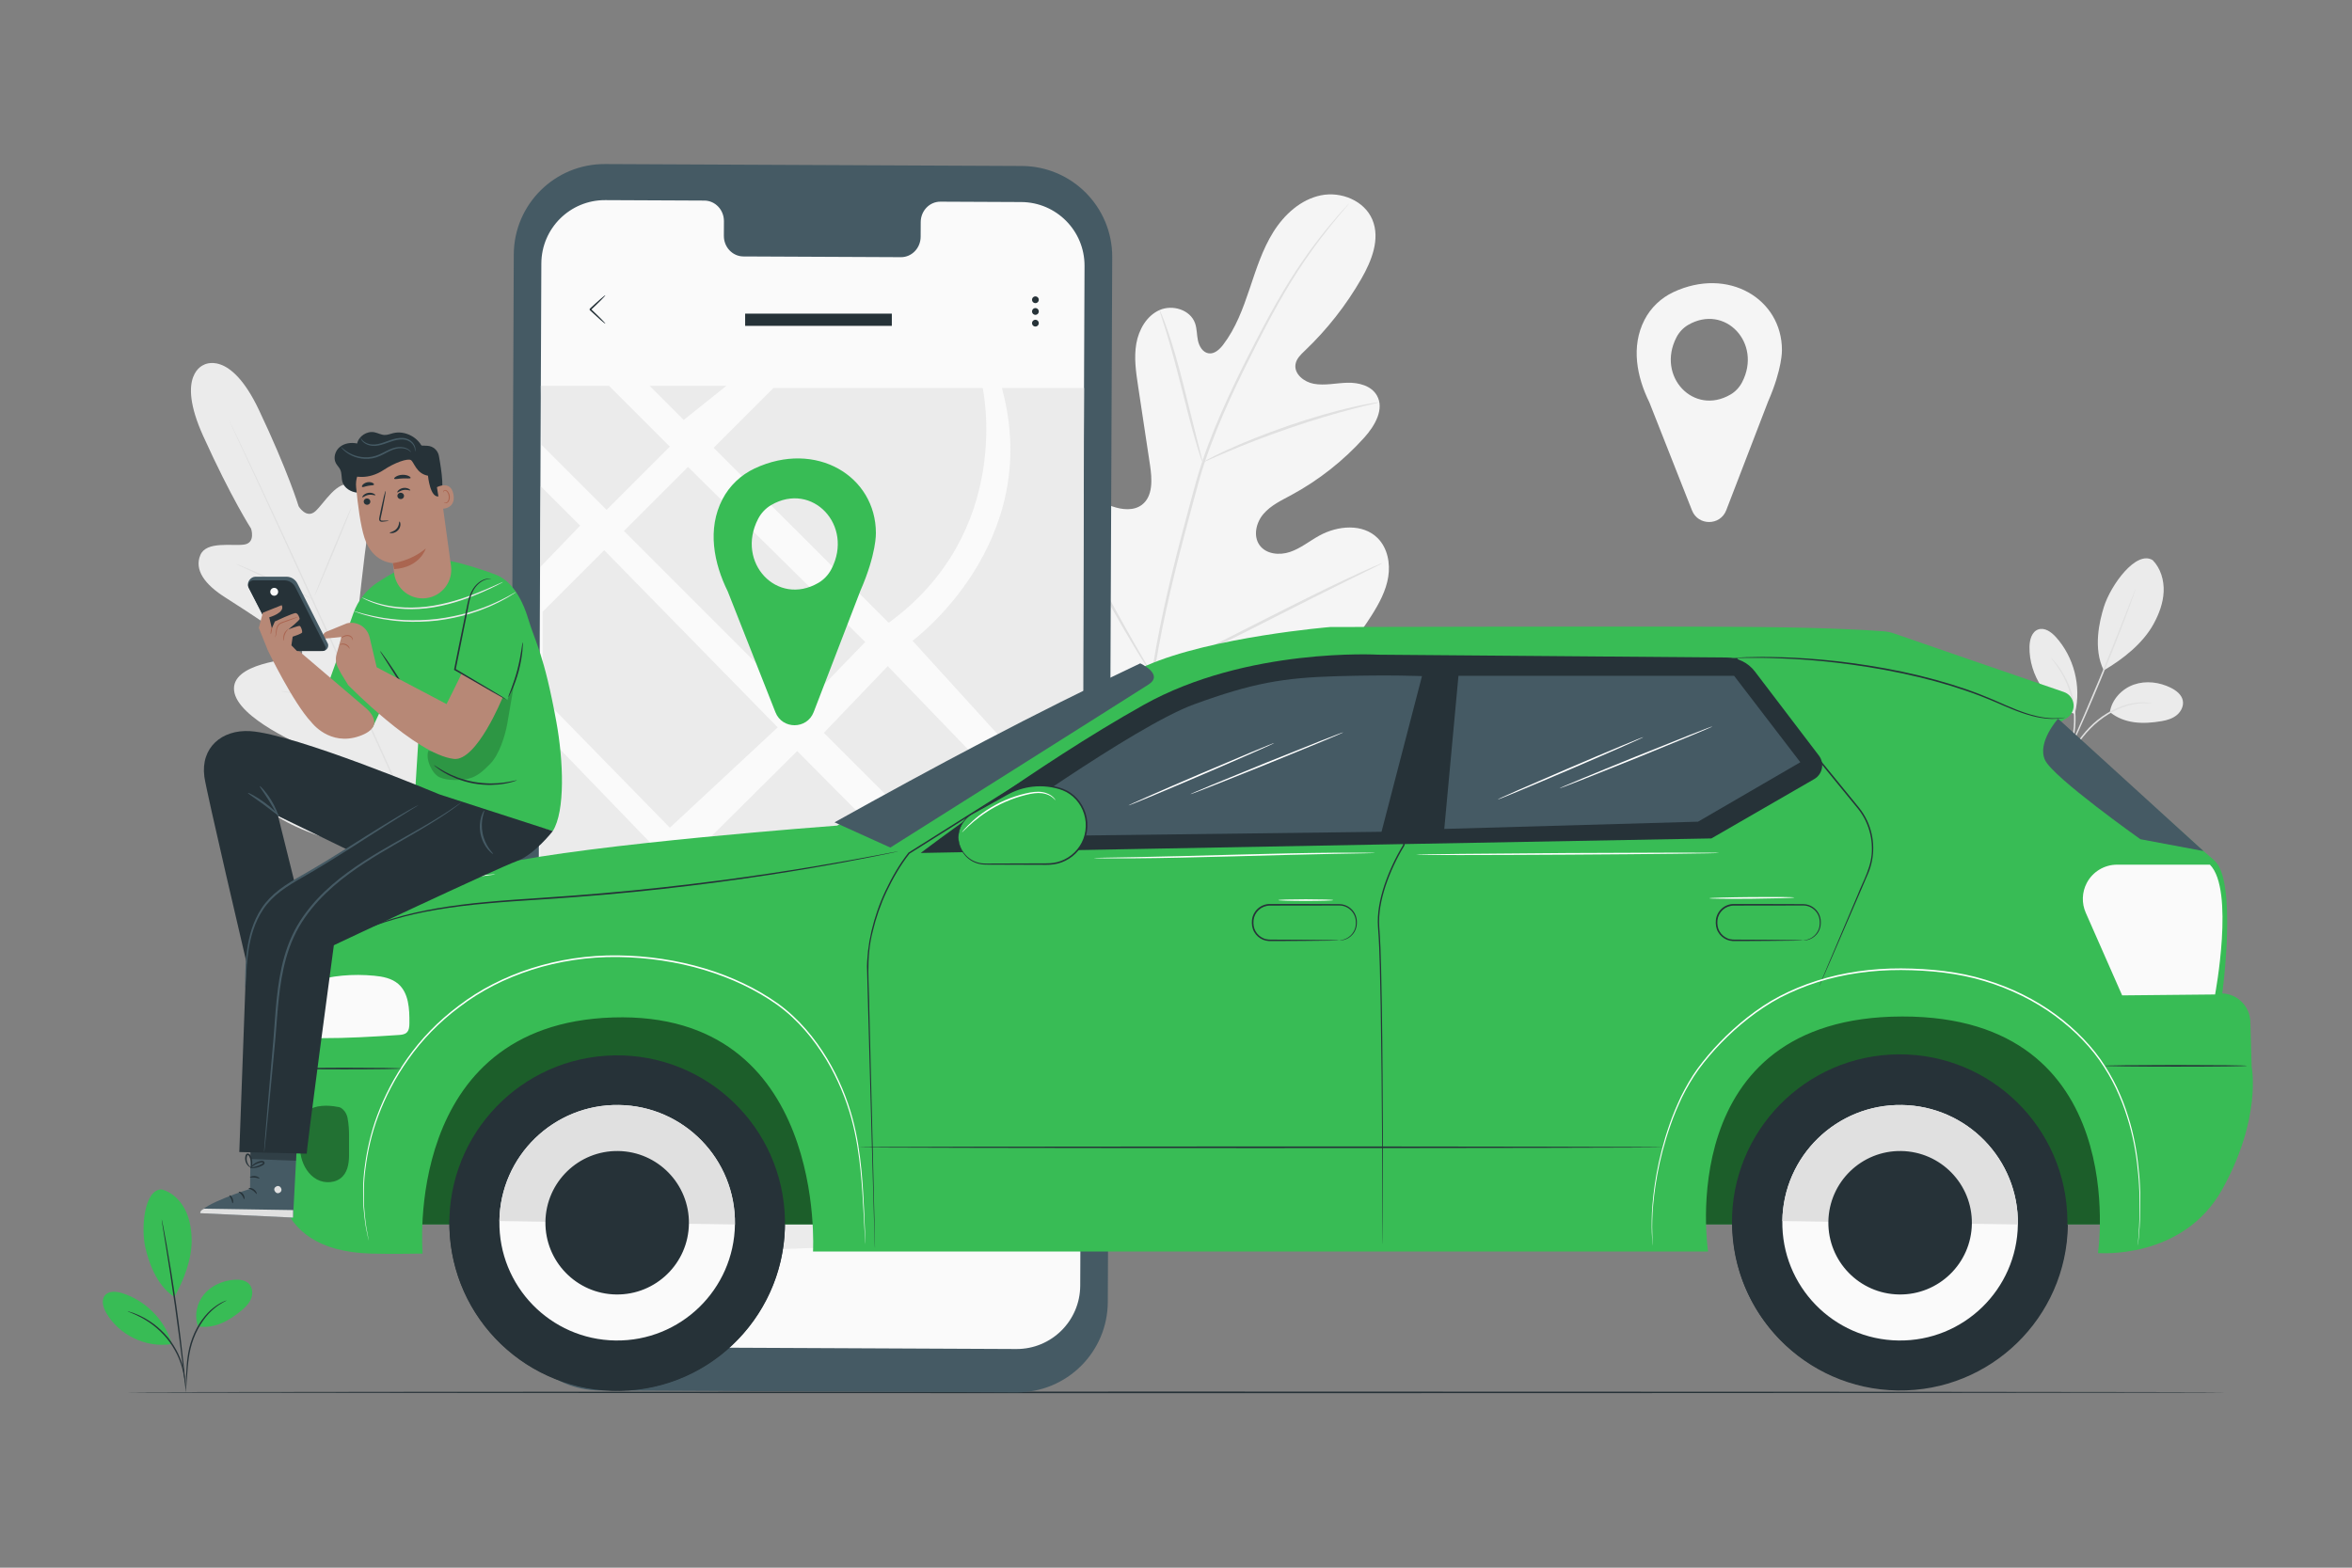 <?xml version="1.0" encoding="utf-8"?>
<!-- Generator: Adobe Illustrator 27.5.0, SVG Export Plug-In . SVG Version: 6.00 Build 0)  -->
<svg version="1.1" xmlns="http://www.w3.org/2000/svg" xmlns:xlink="http://www.w3.org/1999/xlink" x="0px" y="0px"
	 viewBox="0 0 750 500" style="enable-background:new 0 0 750 500;" xml:space="preserve">
<rect x="0" y="0" width="750" height="500" fill="#808080" stroke="none"/>
<g id="Background_Complete">
	<g>
		<g>
			<g>
				<path style="fill:#EBEBEB;" d="M686.463,178.674c2.54,2.612,3.64,6.405,3.477,10.045c-0.162,3.64-1.483,7.147-3.239,10.339
					c-3.397,6.177-9.767,11.205-15.859,14.753c-3.499-7.004-1.34-15.826,0.036-20.233
					C673.054,186.613,681.215,175.346,686.463,178.674"/>
			</g>
		</g>
		<g>
			<g>
				<path style="fill:#EBEBEB;" d="M672.79,227.111c0.632-4.021,3.806-7.412,7.647-8.761c3.84-1.349,8.203-0.795,11.839,1.035
					c1.681,0.846,3.349,2.123,3.755,3.961c0.38,1.718-0.49,3.54-1.837,4.672c-1.347,1.132-3.094,1.674-4.828,1.973
					C683.419,231.014,677.476,230.913,672.79,227.111"/>
			</g>
		</g>
		<g>
			<g>
				<g>
					<path style="fill:#E0E0E0;" d="M657.628,244.102c-0.03-0.021,0.24-0.463,0.741-1.25c0.556-0.865,1.275-1.984,2.138-3.327
						c1.839-2.759,4.383-6.748,8.438-9.968c4.019-3.223,8.508-4.968,11.852-5.376c1.67-0.226,3.042-0.206,3.975-0.105
						c0.469,0.031,0.826,0.116,1.07,0.152c0.243,0.045,0.368,0.077,0.366,0.094c-0.005,0.122-2.076-0.324-5.356,0.217
						c-3.268,0.491-7.636,2.25-11.588,5.418c-3.974,3.153-6.542,7.062-8.456,9.771c-0.95,1.372-1.721,2.483-2.274,3.237
						C657.981,243.718,657.656,244.122,657.628,244.102z"/>
				</g>
			</g>
		</g>
		<g>
			<g>
				<g>
					<path style="fill:#E0E0E0;" d="M681.007,187.803c0.016,0.006-0.043,0.215-0.172,0.608c-0.152,0.442-0.346,1.009-0.587,1.711
						c-0.519,1.483-1.296,3.618-2.28,6.248c-1.966,5.26-4.783,12.491-8.074,20.403c-3.294,7.914-6.437,15.009-8.783,20.112
						c-1.172,2.551-2.138,4.608-2.825,6.021c-0.328,0.665-0.593,1.203-0.799,1.622c-0.188,0.369-0.294,0.558-0.31,0.551
						c-0.016-0.008,0.059-0.212,0.217-0.594c0.184-0.429,0.42-0.98,0.712-1.662c0.657-1.496,1.565-3.56,2.676-6.086
						c2.261-5.138,5.349-12.251,8.641-20.16c3.288-7.907,6.157-15.111,8.208-20.336c1.009-2.568,1.833-4.667,2.431-6.188
						c0.278-0.688,0.502-1.244,0.677-1.677C680.898,187.995,680.99,187.797,681.007,187.803z"/>
				</g>
			</g>
		</g>
		<g>
			<g>
				<path style="fill:#EBEBEB;" d="M661.729,227.176c1.981-8.35-0.39-17.608-6.139-23.979c-1.464-1.622-3.611-3.172-5.667-2.431
					c-2.059,0.742-2.725,3.318-2.766,5.506c-0.171,9.106,5.76,18.021,14.224,21.384"/>
			</g>
		</g>
		<g>
			<g>
				<g>
					<path style="fill:#E0E0E0;" d="M653.949,209.705c0.026-0.023,0.362,0.326,0.95,0.981c0.296,0.325,0.657,0.726,1.021,1.235
						c0.364,0.508,0.834,1.05,1.236,1.729c0.423,0.665,0.903,1.385,1.316,2.217c0.461,0.807,0.858,1.716,1.271,2.676
						c0.775,1.938,1.448,4.147,1.818,6.534c0.348,2.391,0.361,4.702,0.18,6.783c-0.123,1.038-0.236,2.024-0.454,2.929
						c-0.161,0.916-0.42,1.742-0.644,2.498c-0.197,0.765-0.504,1.414-0.717,2.001c-0.211,0.59-0.453,1.072-0.653,1.464
						c-0.393,0.788-0.625,1.214-0.656,1.197c-0.105-0.048,0.82-1.77,1.679-4.766c0.199-0.753,0.435-1.572,0.575-2.478
						c0.197-0.894,0.292-1.867,0.401-2.889c0.152-2.048,0.125-4.316-0.216-6.664c-0.364-2.344-1.012-4.518-1.75-6.435
						c-0.394-0.949-0.77-1.851-1.209-2.655c-0.391-0.829-0.847-1.55-1.245-2.22C655.199,211.201,653.864,209.777,653.949,209.705z"
						/>
				</g>
			</g>
		</g>
	</g>
	<g>
		<g>
			<g>
				<path style="fill:#EBEBEB;" d="M65.061,116.343c0,0-9.202,2.967-0.278,22.694c8.923,19.727,15.285,29.584,15.285,29.584
					s1.533,4.554-2.264,5.072c-3.797,0.518-12.025-1.194-13.918,3.334c-1.964,4.696,1.295,9.367,8.145,13.651
					c6.851,4.285,21.515,14.222,22.838,15.126c1.299,0.887,2.542,3.031,0.011,3.799c-2.53,0.767-21.267,1.837-20.228,10.698
					c1.04,8.861,22.086,17.661,24.368,18.667c2.282,1.006,2.792,2.018,2.542,3.285c-0.249,1.267-6.581,1.033-11.898,1.555
					c-5.317,0.523-11.39,2.06-10.362,7.122c1.028,5.062,13.218,16.168,43.874,20.634l14.341,1.139l8.386-11.767
					c16.413-26.275,15.821-42.755,12.624-46.812c-3.197-4.057-8.297-0.418-12.133,3.3c-3.836,3.718-7.751,8.7-8.879,8.071
					c-1.128-0.629-1.57-1.671-0.862-4.063c0.708-2.392,7.601-24.137,1.513-30.659c-6.087-6.522-19.017,7.081-21.239,8.516
					c-2.221,1.434-3.053-0.9-2.891-2.465c0.166-1.593,2.065-19.206,3.226-27.202c1.16-7.996-0.296-13.502-5.148-15.039
					c-4.679-1.483-8.692,5.901-11.542,8.463c-2.85,2.562-5.333-1.552-5.333-1.552s-3.408-11.226-12.688-30.787
					c-9.28-19.561-17.674-14.29-17.674-14.29"/>
			</g>
		</g>
		<g>
			<g>
				<g>
					<path style="fill:#E0E0E0;" d="M138.103,276.115c-6.759-14.393-18.342-40.175-28.402-62.259
						c-10.057-22.076-19.18-42.055-25.865-56.481c-3.345-7.197-6.054-13.027-7.935-17.076c-0.929-2.003-1.654-3.565-2.154-4.645
						c-0.236-0.52-0.419-0.923-0.55-1.213c-0.122-0.274-0.174-0.42-0.174-0.42s0.08,0.132,0.215,0.4
						c0.141,0.285,0.337,0.682,0.59,1.194c0.518,1.071,1.268,2.621,2.23,4.609c1.933,4.005,4.688,9.819,8.064,17.017
						c6.759,14.393,15.929,34.353,25.985,56.429c10.06,22.084,21.597,47.885,28.283,62.311"/>
				</g>
			</g>
		</g>
		<g>
			<g>
				<g>
					<path style="fill:#E0E0E0;" d="M75.298,179.884c0.012-0.028,0.363,0.089,0.989,0.326c0.627,0.234,1.522,0.6,2.625,1.061
						c2.203,0.928,5.213,2.287,8.508,3.846c3.243,1.55,6.176,2.951,8.42,4.023c1.014,0.477,1.87,0.879,2.558,1.203
						c0.605,0.281,0.935,0.451,0.923,0.479c-0.011,0.028-0.364-0.086-0.991-0.319c-0.626-0.236-1.523-0.602-2.62-1.075
						c-2.194-0.95-5.186-2.347-8.48-3.907c-3.253-1.525-6.194-2.906-8.445-3.961c-1.017-0.472-1.875-0.87-2.565-1.19
						C75.614,180.084,75.286,179.913,75.298,179.884z"/>
				</g>
			</g>
		</g>
		<g>
			<g>
				<g>
					<path style="fill:#E0E0E0;" d="M100.344,189.951c-0.114-0.048,2.414-6.377,5.647-14.135c3.233-7.761,5.946-14.012,6.06-13.965
						c0.114,0.048-2.414,6.376-5.647,14.137C103.171,183.746,100.458,189.998,100.344,189.951z"/>
				</g>
			</g>
		</g>
		<g>
			<g>
				<g>
					<path style="fill:#E0E0E0;" d="M114.261,224.555c-0.023-0.02,0.201-0.325,0.625-0.859c0.485-0.603,1.092-1.355,1.811-2.248
						c1.526-1.9,3.623-4.533,5.829-7.522c2.214-2.986,4.124-5.757,5.49-7.775c0.644-0.949,1.186-1.749,1.621-2.389
						c0.386-0.562,0.612-0.866,0.638-0.85c0.026,0.016-0.15,0.351-0.491,0.942c-0.342,0.591-0.851,1.438-1.504,2.469
						c-1.301,2.065-3.175,4.874-5.395,7.868c-2.213,2.998-4.354,5.608-5.945,7.459c-0.799,0.923-1.454,1.662-1.922,2.159
						C114.552,224.309,114.284,224.575,114.261,224.555z"/>
				</g>
			</g>
		</g>
		<g>
			<g>
				<g>
					<path style="fill:#E0E0E0;" d="M89.602,220.436c0.005-0.031,0.354-0.007,0.98,0.063c0.72,0.091,1.605,0.204,2.648,0.336
						c2.233,0.303,5.313,0.752,8.711,1.275c3.399,0.523,6.472,1.021,8.693,1.404c1.035,0.188,1.912,0.347,2.626,0.476
						c0.619,0.122,0.959,0.204,0.954,0.235c-0.005,0.03-0.353,0.007-0.98-0.063c-0.72-0.091-1.605-0.204-2.648-0.336
						c-2.233-0.303-5.314-0.752-8.713-1.275c-3.398-0.523-6.471-1.021-8.691-1.404c-1.035-0.188-1.912-0.347-2.627-0.476
						C89.937,220.548,89.598,220.466,89.602,220.436z"/>
				</g>
			</g>
		</g>
		<g>
			<g>
				<g>
					<path style="fill:#E0E0E0;" d="M98.007,252.546c0.004-0.031,0.451,0.004,1.254,0.093c0.885,0.109,2.025,0.249,3.395,0.418
						c2.864,0.372,6.817,0.917,11.178,1.545c4.363,0.629,8.308,1.223,11.161,1.675c1.362,0.225,2.496,0.413,3.375,0.558
						c0.795,0.142,1.233,0.234,1.229,0.265c-0.005,0.031-0.451-0.004-1.254-0.093c-0.885-0.109-2.025-0.249-3.395-0.418
						c-2.864-0.372-6.817-0.917-11.179-1.545c-4.361-0.629-8.306-1.223-11.159-1.675c-1.361-0.225-2.496-0.413-3.375-0.558
						C98.44,252.669,98.003,252.576,98.007,252.546z"/>
				</g>
			</g>
		</g>
		<g>
			<g>
				<g>
					<path style="fill:#E0E0E0;" d="M128.874,256.778c-0.024-0.019,0.249-0.413,0.764-1.109c0.566-0.757,1.304-1.744,2.193-2.933
						c1.849-2.478,4.39-5.911,7.087-9.78c2.704-3.866,5.059-7.429,6.746-10.02c0.811-1.244,1.485-2.277,2.001-3.068
						c0.476-0.723,0.751-1.115,0.777-1.099c0.026,0.016-0.199,0.439-0.629,1.19c-0.43,0.751-1.07,1.828-1.882,3.146
						c-1.62,2.637-3.938,6.235-6.647,10.107c-2.702,3.875-5.287,7.285-7.203,9.717c-0.961,1.214-1.748,2.188-2.307,2.849
						C129.217,256.44,128.898,256.797,128.874,256.778z"/>
				</g>
			</g>
		</g>
	</g>
	<g>
		<g>
			<g>
				<g>
					<g>
						<path style="fill:#F5F5F5;" d="M362.468,234.649c-25.619-12.894-35.261-42.306-38.261-69.564
							c-0.501-4.55-1.689-9.251-0.109-13.536c1.581-4.283,6.213-7.725,10.543-6.403c3.591,1.097,5.622,4.796,7.971,7.759
							c3.125,3.942,7.368,6.965,12.085,8.607c3.1,1.079,6.799,1.479,9.418-0.503c3.594-2.719,3.274-8.182,2.596-12.682
							c-1.267-8.386-2.531-16.772-3.797-25.156c-0.679-4.499-1.357-9.095-0.574-13.571c0.783-4.476,3.304-8.894,7.414-10.714
							c4.112-1.819,9.766-0.115,11.307,4.162c0.642,1.78,0.543,3.738,0.939,5.589c0.395,1.852,1.565,3.794,3.416,4.058
							c1.874,0.268,3.491-1.269,4.647-2.782c3.991-5.219,6.298-11.532,8.404-17.783c2.106-6.251,4.105-12.628,7.605-18.197
							c3.5-5.569,8.766-10.342,15.162-11.64c6.397-1.297,13.844,1.69,16.389,7.786c2.552,6.113-0.221,13.089-3.508,18.811
							c-4.877,8.489-10.977,16.255-18.045,22.975c-1.274,1.213-2.655,2.524-2.957,4.27c-0.544,3.144,2.732,5.714,5.839,6.273
							c3.518,0.633,7.11-0.242,10.681-0.336c3.571-0.094,7.599,0.905,9.407,4.031c2.51,4.336-0.642,9.717-3.973,13.425
							c-6.67,7.424-14.608,13.675-23.358,18.395c-3.137,1.691-6.47,3.258-8.805,5.972c-2.335,2.715-3.362,6.995-1.29,9.933
							c2.074,2.943,6.363,3.359,9.74,2.213c3.376-1.144,6.21-3.477,9.336-5.203c5.851-3.231,13.904-3.959,18.642,0.816
							c3.113,3.139,4.051,8.002,3.339,12.383c-0.711,4.381-2.862,8.377-5.218,12.116c-8.237,13.071-19.58,24.275-33.217,31.328
							C390.597,234.534,377.49,237.804,362.468,234.649"/>
					</g>
				</g>
			</g>
		</g>
		<g>
			<g>
				<g>
					<g>
						<g>
							<path style="fill:#E0E0E0;" d="M367.012,216.632c2.013-14.266,5.518-29.721,9.738-45.76c1.07-4.005,2.127-7.963,3.168-11.864
								c1.049-3.891,2.089-7.751,3.34-11.462c2.469-7.436,5.41-14.397,8.408-20.916c2.996-6.524,6.077-12.605,8.999-18.27
								c2.936-5.662,5.771-10.887,8.559-15.539c5.547-9.33,10.902-16.31,14.774-20.952c1.931-2.329,3.488-4.086,4.56-5.263
								c0.517-0.56,0.922-1,1.227-1.331c0.28-0.296,0.429-0.443,0.439-0.433c0.012,0.01-0.116,0.176-0.375,0.491
								c-0.29,0.345-0.675,0.803-1.165,1.386c-1.029,1.213-2.545,3.003-4.436,5.36c-3.788,4.701-9.051,11.711-14.517,21.052
								c-2.748,4.658-5.546,9.887-8.45,15.555c-2.893,5.676-5.947,11.759-8.917,18.275c-2.97,6.513-5.884,13.454-8.328,20.852
								c-1.238,3.693-2.265,7.519-3.314,11.421c-1.04,3.898-2.095,7.855-3.163,11.858c-4.216,16.026-7.734,31.438-9.784,45.655"/>
						</g>
					</g>
				</g>
			</g>
		</g>
		<g>
			<g>
				<g>
					<g>
						<g>
							<path style="fill:#E0E0E0;" d="M383.49,147.481c-0.054,0.017-0.306-0.645-0.718-1.857c-0.417-1.21-0.961-2.98-1.601-5.178
								c-1.285-4.392-2.852-10.517-4.555-17.277c-1.703-6.764-3.353-12.849-4.701-17.209c-0.668-2.182-1.226-3.943-1.628-5.154
								c-0.395-1.215-0.588-1.897-0.534-1.919c0.054-0.021,0.35,0.622,0.839,1.806c0.496,1.18,1.143,2.917,1.884,5.083
								c1.498,4.329,3.246,10.415,4.95,17.185c1.663,6.675,3.167,12.714,4.316,17.328c0.532,2.081,0.982,3.835,1.343,5.242
								C383.398,146.769,383.546,147.464,383.49,147.481z"/>
						</g>
					</g>
				</g>
			</g>
		</g>
		<g>
			<g>
				<g>
					<g>
						<g>
							<path style="fill:#E0E0E0;" d="M439.824,128.291c0.01,0.057-0.8,0.272-2.269,0.61c-1.467,0.347-3.591,0.838-6.196,1.528
								c-5.22,1.339-12.366,3.441-20.149,6.105c-7.781,2.679-14.718,5.403-19.679,7.518c-2.49,1.04-4.481,1.936-5.861,2.547
								c-1.378,0.617-2.152,0.933-2.179,0.881c-0.026-0.053,0.701-0.469,2.039-1.179c1.34-0.703,3.299-1.684,5.764-2.799
								c4.914-2.262,11.842-5.083,19.646-7.771c7.806-2.671,15.006-4.691,20.279-5.884c2.632-0.618,4.782-1.022,6.274-1.269
								C438.984,128.339,439.813,128.232,439.824,128.291z"/>
						</g>
					</g>
				</g>
			</g>
		</g>
		<g>
			<g>
				<g>
					<g>
						<g>
							<path style="fill:#E0E0E0;" d="M367.57,215.464c-0.025,0.016-0.195-0.208-0.499-0.648c-0.35-0.528-0.776-1.172-1.293-1.952
								c-1.115-1.7-2.665-4.201-4.538-7.316c-3.752-6.229-8.664-14.996-13.954-24.744c-5.293-9.752-10.117-18.553-13.733-24.851
								c-1.768-3.06-3.224-5.577-4.305-7.448c-0.465-0.813-0.847-1.483-1.161-2.034c-0.257-0.469-0.381-0.723-0.356-0.74
								c0.025-0.014,0.195,0.209,0.5,0.65c0.349,0.527,0.776,1.17,1.293,1.95c1.115,1.7,2.665,4.201,4.539,7.317
								c3.752,6.229,8.664,14.996,13.956,24.748c5.291,9.749,10.115,18.549,13.731,24.848c1.77,3.059,3.224,5.577,4.305,7.446
								c0.465,0.813,0.847,1.485,1.161,2.034C367.471,215.195,367.595,215.449,367.57,215.464z"/>
						</g>
					</g>
				</g>
			</g>
		</g>
		<g>
			<g>
				<g>
					<g>
						<g>
							<path style="fill:#E0E0E0;" d="M440.923,179.546c0.011,0.027-0.236,0.172-0.718,0.425c-0.572,0.288-1.275,0.643-2.126,1.072
								c-1.967,0.968-4.622,2.273-7.853,3.861c-6.63,3.262-15.736,7.872-25.79,12.979c-10.057,5.11-19.215,9.64-25.914,12.765
								c-3.349,1.564-6.072,2.801-7.971,3.618c-0.879,0.372-1.603,0.678-2.192,0.928c-0.505,0.204-0.777,0.297-0.788,0.27
								c-0.011-0.027,0.237-0.172,0.718-0.427c0.571-0.287,1.274-0.641,2.126-1.07c1.967-0.968,4.621-2.272,7.852-3.861
								c6.63-3.261,15.737-7.872,25.794-12.981c10.054-5.109,19.21-9.638,25.91-12.763c3.349-1.564,6.072-2.802,7.972-3.618
								c0.879-0.372,1.602-0.679,2.192-0.928C440.64,179.613,440.91,179.52,440.923,179.546z"/>
						</g>
					</g>
				</g>
			</g>
		</g>
	</g>
	<g>
		<path style="fill:#F5F5F5;" d="M568.221,111.647c0-16.315-17.143-26.651-34.62-18.473c-3.947,1.847-7.213,4.973-9.196,8.815
			c-4.397,8.518-2.456,18.245,1.532,26.321l13.602,34.474c1.961,4.969,9.003,4.939,10.921-0.046l13.337-34.654
			C568.415,117.53,568.221,111.647,568.221,111.647z M551.801,125.845c-11.75,6.831-23.657-5.796-17.217-18.258
			c0.857-1.658,2.169-3.049,3.731-3.958c11.75-6.833,23.659,5.796,17.217,18.258C554.675,123.545,553.364,124.936,551.801,125.845z"
			/>
	</g>
</g>
<g id="Background_Simple" style="display:none;">
	<path style="display:inline;fill:#E0E0E0;" d="M636.393,230.315c11.515-43.011,0.937-91.328-27.498-125.592
		s-73.972-53.57-118.37-50.182c-44.397,3.388-86.478,29.38-109.384,67.562c-7.737,12.897-13.619,27.333-24.645,37.562
		c-14.913,13.835-36.673,17.491-57.009,17.016c-20.336-0.475-40.594-4.427-60.895-3.14c-35.993,2.283-70.801,22.394-89.259,53.378
		c-18.458,30.985-19.28,72.149-0.586,102.991c15.347,25.319,41.985,42.267,70.193,51.262c28.208,8.995,58.158,10.799,87.755,11.564
		c65.599,1.694,132.722-1.678,193.863-25.507c61.141-23.829,116.02-71.012,135.29-133.739"/>
	<path style="display:inline;fill:#E0E0E0;" d="M112.213,51.891c8.99-17.029,26.992-28.674,47.676-26.538
		c8.811-0.524,24.759,5.341,34.976,16.821c10.217,11.479,14.402,28.412,10.413,43.253c-4.999,18.596-15.847,31.867-34.481,36.722
		c-18.634,4.855-39.874-1.519-52.339-16.196S103.224,68.92,112.213,51.891z"/>
</g>
<g id="Floor">
	<g>
		<g>
			<path style="fill:#263238;" d="M709.964,444.083c0,0.144-149.98,0.26-334.948,0.26c-185.032,0-334.98-0.117-334.98-0.26
				s149.948-0.26,334.98-0.26C559.983,443.823,709.964,443.939,709.964,444.083z"/>
		</g>
	</g>
</g>
<g id="Device">
	<g>
		<g>
			<g>
				<g>
					<g>
						<g>
							<g>
								<path style="fill:#455A64;" d="M324.163,444.083l-132.92-0.615c-15.986-0.073-28.888-13.09-28.82-29.076l1.409-333.235
									c0.068-15.995,13.092-28.906,29.088-28.832l132.921,0.614c15.987,0.074,28.888,13.09,28.82,29.077l-1.409,333.235
									C353.183,431.247,340.158,444.157,324.163,444.083z"/>
							</g>
						</g>
						<g>
							<g>
								<path style="fill:#FAFAFA;" d="M325.65,64.44l-25.771-0.119c-3.456-0.015-6.271,2.901-6.285,6.513l-0.021,4.675
									c-0.014,3.613-2.829,6.529-6.285,6.513l-50.234-0.232c-3.456-0.016-6.245-2.958-6.23-6.571l0.02-4.675
									c0.015-3.613-2.775-6.555-6.231-6.571l-9.064-0.042l-22.556-0.104c-11.202-0.051-20.324,8.99-20.371,20.192l-1.375,325.261
									c-0.047,11.197,8.988,20.313,20.184,20.365l132.655,0.612c11.201,0.052,20.323-8.989,20.371-20.192l1.375-325.262
									C345.88,73.607,336.845,64.492,325.65,64.44z"/>
							</g>
						</g>
					</g>
				</g>
			</g>
		</g>
		<g>
			<polygon style="fill:#EBEBEB;" points="172.458,123.051 194.199,123.051 213.604,142.456 193.433,162.626 172.688,141.882 			"/>
		</g>
		<g>
			<polygon style="fill:#EBEBEB;" points="218.029,133.945 207.135,123.051 231.646,123.051 			"/>
		</g>
		<g>
			<path style="fill:#EBEBEB;" d="M227.561,142.839l19.085-19.085h66.703c0,0,10.213,45.597-29.958,74.874L227.561,142.839z"/>
		</g>
		<g>
			<polygon style="fill:#EBEBEB;" points="219.391,148.924 198.965,169.35 255.477,225.862 275.903,204.755 			"/>
		</g>
		<g>
			<polygon style="fill:#EBEBEB;" points="172.213,180.925 185.007,167.648 172.458,155.099 			"/>
		</g>
		<g>
			<polygon style="fill:#EBEBEB;" points="192.667,175.478 173.007,195.138 173.007,222.457 213.604,263.99 247.987,231.99 			"/>
		</g>
		<g>
			<path style="fill:#EBEBEB;" d="M290.981,204.357c0,0,42.114-30.88,28.497-80.604h26.191l-0.318,140.356L290.981,204.357z"/>
		</g>
		<g>
			<polygon style="fill:#EBEBEB;" points="283.085,212.459 262.717,233.722 325.164,296.17 344.264,275.93 			"/>
		</g>
		<g>
			<polygon style="fill:#EBEBEB;" points="254.212,239.542 222.204,271.325 286.219,334.892 318.166,304.004 			"/>
		</g>
		<g>
			<polygon style="fill:#EBEBEB;" points="237.434,398.771 286.367,348.046 332.918,395.498 			"/>
		</g>
		<g>
			<path style="fill:#EBEBEB;" d="M294.003,341.501l50.959-50.485c0,2.242-0.443,104.715-0.443,104.715L294.003,341.501z"/>
		</g>
		<g>
			<polygon style="fill:#EBEBEB;" points="250.369,313.138 279.276,342.046 222.204,400.953 195.826,369.318 			"/>
		</g>
		<g>
			<path style="fill:#EBEBEB;" d="M172.261,373.422c2.727-0.273,72.638-65.738,72.638-65.738l-72.638-75.269V373.422z"/>
		</g>
		<g>
			<polyline style="fill:#EBEBEB;" points="171.248,388.34 188.08,373.422 211.387,400.953 171.248,400.953 171.248,390.421 			"/>
		</g>
		<g>
			<g>
				<g>
					<path style="fill:#263238;" d="M193.031,103.233c-0.099,0.105-2.335-1.84-4.994-4.344l-0.002-0.002
						c-0.001-0.759,0.001-0.211,0.001-0.381l0.004-0.004l0.008-0.007l0.016-0.015l0.031-0.029l0.062-0.058l0.124-0.116l0.245-0.229
						c0.162-0.151,0.323-0.3,0.481-0.447c0.312-0.286,0.617-0.565,0.915-0.839c0.548-0.488,1.07-0.953,1.57-1.399
						c0.904-0.785,1.488-1.245,1.538-1.192c0.049,0.052-0.446,0.607-1.286,1.461c-0.476,0.471-0.973,0.964-1.494,1.48
						c-0.292,0.281-0.589,0.567-0.894,0.861c-0.157,0.149-0.315,0.3-0.476,0.453l-0.244,0.231l-0.123,0.116l-0.062,0.058
						l-0.031,0.029l-0.016,0.015l-0.008,0.007l-0.004,0.004c0-0.169-0.002,0.38-0.001-0.377l0.002,0.002
						C191.053,101.013,193.129,103.128,193.031,103.233z"/>
				</g>
			</g>
			<g>
				<g>
					<path style="fill:#263238;" d="M331.253,95.605c0,0.599-0.486,1.085-1.085,1.085s-1.085-0.486-1.085-1.085
						c0-0.599,0.486-1.085,1.085-1.085S331.253,95.006,331.253,95.605z"/>
				</g>
				<g>
					<path style="fill:#263238;" d="M330.935,98.569c0.424,0.424,0.424,1.11,0,1.534c-0.424,0.424-1.11,0.424-1.534,0
						c-0.424-0.424-0.424-1.11,0-1.534C329.825,98.145,330.512,98.145,330.935,98.569z"/>
				</g>
				<g>
					<path style="fill:#263238;" d="M331.253,103.067c0,0.599-0.486,1.085-1.085,1.085s-1.085-0.486-1.085-1.085
						c0-0.599,0.486-1.085,1.085-1.085S331.253,102.468,331.253,103.067z"/>
				</g>
			</g>
		</g>
		<g>
			<rect x="237.609" y="100.034" style="fill:#263238;" width="46.776" height="3.897"/>
		</g>
		<g>
			<path style="fill:#38BC55;" d="M279.305,170.043c0-18.223-19.147-29.768-38.669-20.633c-4.409,2.063-8.057,5.555-10.272,9.846
				c-4.911,9.514-2.743,20.379,1.711,29.399l15.193,38.506c2.19,5.55,10.056,5.517,12.198-0.051l14.897-38.706
				C279.521,176.614,279.305,170.043,279.305,170.043z M260.964,185.902c-13.124,7.63-26.424-6.474-19.23-20.393
				c0.957-1.852,2.422-3.406,4.168-4.421c13.124-7.632,26.426,6.474,19.23,20.394C264.174,183.333,262.709,184.887,260.964,185.902z
				"/>
		</g>
	</g>
</g>
<g id="Car">
	<g>
		<g>
			<g>
				<g>
					<g>
						<rect x="122.251" y="309.118" style="fill:#38BC55;" width="554.818" height="81.407"/>
					</g>
				</g>
				<g style="opacity:0.5;">
					<g>
						<rect x="122.251" y="309.118" width="554.818" height="81.407"/>
					</g>
				</g>
			</g>
			<g>
				<g>
					<g>
						<g>
							<g>
								<g>
									<g>
										
											<ellipse transform="matrix(0.998 -0.067 0.067 0.998 -25.735 14.091)" style="fill:#263238;" cx="196.802" cy="389.984" rx="53.499" ry="53.498"/>
									</g>
								</g>
							</g>
						</g>
					</g>
				</g>
				<g>
					<g>
						<g>
							<g>
								<g>
									<g>
										<path style="fill:#263238;" d="M143.318,389.075c-0.001,0.046-0.009,0.092-0.009,0.138
											c-0.426,29.543,23.178,53.838,52.721,54.264c29.544,0.426,53.839-23.178,54.265-52.721
											c0.001-0.047-0.005-0.092-0.005-0.138L143.318,389.075z"/>
									</g>
								</g>
							</g>
						</g>
					</g>
				</g>
				<g>
					<g>
						<g>
							<g>
								<g>
									<g>
										<path style="fill:#FAFAFA;" d="M159.247,389.442c-0.299,20.742,16.272,37.799,37.013,38.098
											c20.742,0.299,37.799-16.272,38.098-37.014c0.299-20.741-16.273-37.798-37.015-38.097
											C176.602,352.129,159.546,368.701,159.247,389.442z"/>
									</g>
								</g>
							</g>
						</g>
					</g>
				</g>
				<g>
					<g>
						<g>
							<g>
								<g>
									<g>
										<path style="fill:#E0E0E0;" d="M197.344,352.428c-20.742-0.299-37.798,16.273-38.097,37.014l75.111,1.083
											C234.657,369.784,218.086,352.727,197.344,352.428z"/>
									</g>
								</g>
							</g>
						</g>
					</g>
				</g>
				<g>
					<g>
						<g>
							<g>
								<g>
									<g>
										<path style="fill:#263238;" d="M173.925,389.654c-0.182,12.635,9.912,23.025,22.547,23.207
											c12.635,0.182,23.026-9.912,23.208-22.547c0.182-12.635-9.913-23.025-22.548-23.207
											C184.498,366.924,174.108,377.019,173.925,389.654z"/>
									</g>
								</g>
							</g>
						</g>
					</g>
				</g>
			</g>
			<g>
				<g>
					<g>
						<g>
							<g>
								<g>
									<g>
										
											<ellipse transform="matrix(0.998 -0.058 0.058 0.998 -21.538 35.691)" style="fill:#263238;" cx="605.903" cy="389.984" rx="53.499" ry="53.498"/>
									</g>
								</g>
							</g>
						</g>
					</g>
				</g>
				<g>
					<g>
						<g>
							<g>
								<g>
									<g>
										<path style="fill:#263238;" d="M552.419,389.075c-0.001,0.046-0.009,0.092-0.009,0.138
											c-0.426,29.543,23.178,53.838,52.721,54.264c29.544,0.426,53.839-23.178,54.265-52.721
											c0.001-0.047-0.005-0.092-0.005-0.138L552.419,389.075z"/>
									</g>
								</g>
							</g>
						</g>
					</g>
				</g>
				<g>
					<g>
						<g>
							<g>
								<g>
									<g>
										<path style="fill:#FAFAFA;" d="M568.348,389.442c-0.299,20.742,16.272,37.799,37.013,38.098
											c20.742,0.299,37.799-16.272,38.098-37.014c0.299-20.741-16.273-37.798-37.015-38.098
											C585.703,352.129,568.647,368.701,568.348,389.442z"/>
									</g>
								</g>
							</g>
						</g>
					</g>
				</g>
				<g>
					<g>
						<g>
							<g>
								<g>
									<g>
										<path style="fill:#E0E0E0;" d="M606.445,352.428c-20.742-0.299-37.798,16.273-38.097,37.014l75.111,1.083
											C643.758,369.784,627.187,352.727,606.445,352.428z"/>
									</g>
								</g>
							</g>
						</g>
					</g>
				</g>
				<g>
					<g>
						<g>
							<g>
								<g>
									<g>
										<path style="fill:#263238;" d="M583.026,389.654c-0.182,12.635,9.912,23.025,22.547,23.207
											c12.635,0.182,23.026-9.912,23.208-22.547c0.182-12.635-9.913-23.025-22.548-23.207
											C593.599,366.924,583.209,377.019,583.026,389.654z"/>
									</g>
								</g>
							</g>
						</g>
					</g>
				</g>
			</g>
			<g>
				<g>
					<path style="fill:#38BC55;" d="M266.932,263.318c0,0-78.781,5.81-107.981,12.36c-20.579,4.616-60.261,12.58-59.782,37.546
						l3.147,17.895c0,0-14.723,6.723-14.723,23.877c0,17.154-3.594,43.766,30.763,44.83c5.662,0.175,16.418,0,16.418,0
						s-6.596-73.173,60.63-75.315c68.389-2.178,63.846,74.646,63.846,74.646h285.426c0,0-11.715-74.848,61.906-74.953
						c73.621-0.106,62.42,75.443,62.42,75.443s27.082,2.344,39.683-20.418c12.601-22.762,9.321-38.963,9.321-38.963l-0.417-14.386
						c-0.142-4.898-4.055-8.849-8.952-9.037l0,0c0,0,4.919-36.226-2.628-42.496c-7.547-6.27-48.923-44.093-48.923-44.093
						l1.971-1.238c3.302-2.074,2.729-7.048-0.958-8.316c-15.707-5.402-46.766-16.089-54.069-18.644
						c-1.099-0.385-2.231-0.623-3.392-0.712c-4.356-0.335-16.694-1.116-39.343-1.358c-27.591-0.294-137.134,0-137.134,0
						s-37.698,3.1-58.701,12.345C343.379,222.05,266.932,263.318,266.932,263.318z"/>
				</g>
			</g>
			<g style="opacity:0.4;">
				<g>
					<g>
						<path d="M107.566,353.015c-2.856-0.582-7.238-0.638-9.415,1.3c-1.617,1.439-2.047,3.764-2.293,5.915
							c-0.338,2.953-0.506,5.98,0.197,8.868c0.703,2.888,2.387,5.653,4.999,7.072c2.612,1.419,6.197,1.186,8.228-0.984
							c1.856-1.984,2.07-4.963,2.021-7.68c-0.069-3.858,0.24-7.127-0.47-10.92c-0.135-0.721-0.516-1.636-0.983-2.202
							C109.094,353.468,108.514,353.071,107.566,353.015"/>
					</g>
				</g>
			</g>
			<g>
				<g>
					<path style="fill:#FAFAFA;" d="M102.316,331.119c8.364,0.018,16.475-0.46,24.82-1.016c0.902-0.06,1.88-0.155,2.544-0.77
						c0.798-0.739,0.862-1.958,0.871-3.045c0.039-4.482-0.183-9.576-3.583-12.497c-2.077-1.785-4.927-2.339-7.654-2.595
						c-6.713-0.632-13.751-0.111-20.145,2.029L102.316,331.119z"/>
				</g>
			</g>
			<g>
				<g>
					<g>
						<path style="fill:#FFFFFF;" d="M275.974,396.866c0,0-0.031-0.241-0.065-0.714c-0.032-0.489-0.078-1.188-0.138-2.098
							c-0.102-1.863-0.25-4.578-0.441-8.072c-0.196-3.503-0.429-7.792-0.932-12.749c-0.516-4.949-1.277-10.592-2.949-16.631
							c-1.677-6.025-4.249-12.451-8.053-18.755c-3.822-6.259-8.842-12.517-15.562-17.358c-13.499-9.598-31.725-15.026-50.795-15.259
							c-19.117-0.228-37.278,5.812-50.434,15.88c-6.642,4.931-12.138,10.69-16.374,16.707c-4.267,6.001-7.386,12.171-9.585,18.03
							c-2.222,5.862-3.387,11.447-4.047,16.368c-0.718,4.931-0.612,9.24-0.491,12.736c0.273,3.491,0.582,6.201,0.981,8.005
							c0.162,0.897,0.287,1.585,0.374,2.067c0.081,0.467,0.11,0.709,0.11,0.709s-0.064-0.234-0.162-0.697
							c-0.099-0.48-0.241-1.166-0.426-2.06c-0.433-1.801-0.775-4.512-1.08-8.012c-0.152-3.504-0.288-7.83,0.405-12.785
							c0.635-4.945,1.78-10.562,3.99-16.46c2.187-5.895,5.303-12.106,9.578-18.152c4.244-6.06,9.763-11.868,16.44-16.841
							c13.221-10.152,31.503-16.247,50.726-16.016c19.174,0.237,37.479,5.697,51.072,15.391c6.779,4.902,11.821,11.218,15.65,17.524
							c3.811,6.352,6.376,12.819,8.039,18.881c1.657,6.076,2.394,11.738,2.883,16.7c0.476,4.968,0.679,9.261,0.845,12.767
							c0.148,3.495,0.264,6.213,0.343,8.077c0.037,0.911,0.066,1.611,0.086,2.1C275.979,396.623,275.974,396.866,275.974,396.866z"
							/>
					</g>
				</g>
			</g>
			<g>
				<g>
					<g>
						<path style="fill:#263238;" d="M279.004,398.11c0,0-0.017-0.202-0.034-0.599c-0.015-0.407-0.036-0.997-0.064-1.773
							c-0.049-1.574-0.121-3.893-0.215-6.913c-0.173-6.064-0.425-14.938-0.746-26.222c-0.309-11.294-0.684-24.997-1.114-40.703
							c-0.106-3.927-0.216-7.979-0.328-12.151c-0.138-2.081,0.08-4.21,0.274-6.354c0.151-1.066,0.303-2.138,0.457-3.218
							c0.219-1.068,0.439-2.144,0.661-3.226c1.009-4.301,2.477-8.614,4.45-12.811c1.982-4.191,4.329-8.334,7.326-12.171l0.02-0.026
							l0.033-0.021c15.266-9.617,31.867-20.075,49.43-31.139c4.391-2.765,8.843-5.568,13.348-8.405
							c4.422-2.998,9.197-5.562,14.129-7.889c4.939-2.32,10.073-4.354,15.344-6.128c2.626-0.92,5.317-1.676,8.006-2.477
							c2.72-0.685,5.431-1.46,8.206-2.015c10.644-2.363,21.357-3.535,31.857-4.021c10.506-0.491,20.815-0.462,30.841,0.102
							l0.294,0.017l-0.065,0.29c-4.732,21.164-9.194,41.122-13.283,59.414l-0.008,0.036l-0.022,0.036
							c-2.493,4.097-4.476,8.411-5.957,12.762c-1.421,4.361-2.336,8.843-2.017,13.207c0.339,4.39,0.46,8.686,0.573,12.852
							c0.082,4.169,0.161,8.218,0.238,12.143c0.23,15.698,0.29,29.393,0.334,40.676c0.012,11.276,0.021,20.144,0.027,26.203
							c-0.011,3.018-0.019,5.335-0.025,6.908c-0.007,0.775-0.013,1.365-0.017,1.772c-0.006,0.397-0.018,0.599-0.018,0.599
							s-0.012-0.202-0.018-0.599c-0.004-0.407-0.011-0.997-0.019-1.772c-0.01-1.573-0.025-3.89-0.044-6.908
							c-0.035-6.059-0.087-14.926-0.153-26.202c-0.083-11.282-0.178-24.977-0.44-40.672c-0.084-3.923-0.171-7.971-0.26-12.138
							c-0.12-4.168-0.247-8.447-0.593-12.831c-0.331-4.445,0.592-8.976,2.018-13.375c1.491-4.393,3.471-8.719,5.989-12.869
							l-0.03,0.072c4.074-18.296,8.52-38.257,13.233-59.425l0.229,0.307c-9.995-0.558-20.299-0.583-30.782-0.09
							c-10.482,0.489-21.162,1.659-31.77,4.014c-2.765,0.553-5.467,1.326-8.179,2.008c-2.68,0.798-5.362,1.551-7.979,2.467
							c-5.254,1.768-10.37,3.793-15.29,6.103c-4.915,2.317-9.666,4.866-14.064,7.845c-4.508,2.836-8.961,5.637-13.355,8.401
							c-17.576,11.051-34.19,21.498-49.466,31.103l0.054-0.047c-2.956,3.775-5.31,7.909-7.28,12.065
							c-1.966,4.168-3.431,8.451-4.439,12.721c-2.25,8.569-1.116,17.025-1.097,24.855c0.389,15.704,0.728,29.406,1.008,40.699
							c0.267,11.284,0.477,20.158,0.621,26.222c0.064,3.021,0.113,5.34,0.146,6.914c0.013,0.776,0.022,1.367,0.029,1.774
							C279.011,397.908,279.004,398.11,279.004,398.11z"/>
					</g>
				</g>
			</g>
			<g>
				<g>
					<g>
						<path style="fill:#263238;" d="M460.548,211.64c0,0,0.158-0.019,0.467-0.032c0.33-0.011,0.785-0.026,1.375-0.045
							c1.232-0.03,3.015-0.073,5.309-0.129c4.642-0.092,11.347-0.224,19.69-0.389c16.735-0.285,40.034-0.683,66.385-1.132
							l0.125-0.002l0.079,0.097c2.98,3.649,6.115,7.487,9.301,11.388c9.422,11.553,18.398,22.557,26.563,32.569
							c1.02,1.252,2.027,2.488,3.021,3.708c0.983,1.243,1.817,2.593,2.484,3.985c1.31,2.802,1.976,5.801,1.986,8.702
							c0.03,2.905-0.573,5.697-1.61,8.179c-1.052,2.449-2.062,4.801-3.027,7.045c-3.869,8.952-7.002,16.203-9.177,21.235
							c-1.087,2.488-1.935,4.426-2.519,5.763c-0.287,0.642-0.509,1.139-0.667,1.494c-0.153,0.335-0.244,0.502-0.244,0.502
							s0.058-0.181,0.195-0.523c0.147-0.359,0.353-0.863,0.62-1.514c0.564-1.346,1.381-3.297,2.43-5.801
							c2.139-5.048,5.221-12.321,9.025-21.3c1.723-4.521,4.75-9.277,4.543-15.075c-0.02-2.841-0.68-5.773-1.968-8.51
							c-0.66-1.365-1.469-2.668-2.439-3.891c-0.996-1.218-2.006-2.451-3.028-3.701c-8.174-10.002-17.159-20.996-26.591-32.538
							c-3.184-3.902-6.317-7.741-9.296-11.39l0.204,0.095c-26.351,0.381-49.652,0.718-66.387,0.96
							c-8.344,0.098-15.05,0.177-19.692,0.232c-2.295,0.017-4.078,0.029-5.31,0.038c-0.591-0.001-1.046-0.002-1.376-0.002
							C460.706,211.654,460.548,211.64,460.548,211.64z"/>
					</g>
				</g>
			</g>
			<g>
				<g>
					<g>
						<path style="fill:#263238;" d="M427.036,299.916c-0.001-0.029,0.28-0.025,0.795-0.117c0.512-0.088,1.275-0.294,2.103-0.837
							c0.816-0.536,1.697-1.456,2.139-2.784c0.229-0.663,0.305-1.395,0.273-2.201c-0.018-0.784-0.216-1.609-0.62-2.378
							c-0.797-1.526-2.544-2.807-4.605-2.805c-2.114,0.006-4.369,0.013-6.74,0.02c-4.755,0.006-9.973,0.013-15.453,0.021
							c-1.309,0-2.585,0.509-3.521,1.371c-0.941,0.857-1.54,2.047-1.672,3.273c-0.125,1.257,0.041,2.489,0.64,3.53
							c0.576,1.042,1.516,1.83,2.558,2.272c1.053,0.469,2.189,0.401,3.326,0.406c1.125,0.004,2.217,0.009,3.274,0.013
							c2.108,0.011,4.075,0.022,5.876,0.032c3.553,0.034,6.446,0.063,8.508,0.083c0.966,0.02,1.736,0.037,2.313,0.049
							C426.758,299.88,427.036,299.898,427.036,299.916c0,0.018-0.278,0.036-0.807,0.053c-0.577,0.012-1.347,0.028-2.313,0.049
							c-2.062,0.02-4.956,0.048-8.508,0.083c-1.801,0.01-3.768,0.02-5.876,0.032c-1.057,0.004-2.149,0.009-3.274,0.013
							c-0.569-0.007-1.118,0.024-1.728-0.014c-0.6-0.044-1.207-0.168-1.781-0.406c-1.141-0.476-2.171-1.332-2.808-2.471
							c-0.662-1.125-0.848-2.523-0.714-3.831c0.141-1.347,0.796-2.657,1.829-3.6c1.025-0.949,2.432-1.511,3.87-1.51
							c5.479,0.007,10.697,0.014,15.453,0.021c2.374,0.01,4.631,0.02,6.747,0.028c2.23,0.019,4.096,1.422,4.925,3.066
							c0.421,0.828,0.619,1.712,0.625,2.544c0.021,0.81-0.074,1.617-0.329,2.301c-0.493,1.392-1.441,2.329-2.304,2.859
							c-0.876,0.536-1.67,0.713-2.197,0.77C427.316,299.962,427.036,299.916,427.036,299.916z"/>
					</g>
				</g>
			</g>
			<g>
				<g>
					<g>
						<path style="fill:#263238;" d="M574.966,299.916c-0.001-0.029,0.28-0.025,0.795-0.117c0.512-0.088,1.275-0.294,2.102-0.837
							c0.816-0.536,1.697-1.456,2.139-2.784c0.229-0.663,0.305-1.395,0.273-2.201c-0.018-0.784-0.216-1.609-0.62-2.378
							c-0.797-1.526-2.544-2.807-4.605-2.805c-2.114,0.006-4.369,0.013-6.74,0.02c-4.755,0.006-9.973,0.013-15.453,0.021
							c-1.31,0-2.585,0.509-3.521,1.371c-0.941,0.857-1.54,2.047-1.672,3.273c-0.125,1.257,0.041,2.489,0.64,3.53
							c0.576,1.042,1.516,1.83,2.558,2.272c1.053,0.469,2.189,0.401,3.326,0.406c1.125,0.004,2.217,0.009,3.274,0.013
							c2.108,0.011,4.075,0.022,5.876,0.032c3.553,0.034,6.446,0.063,8.508,0.083c0.966,0.02,1.736,0.037,2.313,0.049
							C574.689,299.88,574.966,299.898,574.966,299.916c0,0.018-0.278,0.036-0.807,0.053c-0.577,0.012-1.347,0.028-2.313,0.049
							c-2.062,0.02-4.956,0.048-8.508,0.083c-1.801,0.01-3.768,0.02-5.876,0.032c-1.057,0.004-2.149,0.009-3.274,0.013
							c-0.569-0.007-1.118,0.024-1.728-0.014c-0.6-0.044-1.207-0.168-1.781-0.406c-1.141-0.476-2.171-1.332-2.808-2.471
							c-0.662-1.125-0.848-2.523-0.714-3.831c0.141-1.347,0.796-2.657,1.829-3.6c1.025-0.949,2.432-1.511,3.871-1.51
							c5.479,0.007,10.697,0.014,15.453,0.021c2.374,0.01,4.631,0.02,6.747,0.028c2.23,0.019,4.096,1.422,4.925,3.066
							c0.421,0.828,0.619,1.712,0.625,2.544c0.021,0.81-0.073,1.617-0.329,2.301c-0.493,1.392-1.441,2.329-2.304,2.859
							c-0.876,0.536-1.67,0.713-2.197,0.77C575.246,299.962,574.966,299.916,574.966,299.916z"/>
					</g>
				</g>
			</g>
			<g>
				<g>
					<path style="fill:#FAFAFA;" d="M704.693,275.776h-29.6c-4.057,0-7.78,2.248-9.668,5.839v0
						c-1.549,2.946-1.671,6.439-0.329,9.486l11.609,26.367l29.638-0.292C706.342,317.176,712.646,283.753,704.693,275.776z"/>
				</g>
			</g>
			<g>
				<g>
					<path style="fill:#263238;" d="M293.596,272.046l152.733-2.814l99.401-1.823l32.778-18.924
						c2.654-1.532,3.362-5.046,1.509-7.487l-20.405-26.81c-2.128-2.796-5.43-4.449-8.944-4.478l-111.176-0.904
						c0,0-41.867-2.433-74.848,16.035C329.93,244.282,293.596,272.046,293.596,272.046z"/>
				</g>
			</g>
			<g>
				<g>
					<path style="fill:#455A64;" d="M363.595,211.576c0,0,7.655,3.492,2.673,6.726c-4.983,3.235-82.362,52.019-82.362,52.019
						l-17.788-8.05C297.626,244.716,329.453,227.667,363.595,211.576z"/>
				</g>
			</g>
			<g>
				<g>
					<g>
						<path style="fill:#263238;" d="M286.406,271.54c0,0-0.16,0.05-0.476,0.122c-0.339,0.074-0.806,0.175-1.409,0.306
							c-1.264,0.262-3.089,0.639-5.428,1.123c-4.721,0.939-11.561,2.258-20.044,3.715c-16.962,2.919-40.52,6.322-66.693,8.585
							c-6.544,0.569-12.941,1.036-19.121,1.442c-6.179,0.405-12.138,0.781-17.8,1.299c-11.323,0.987-21.468,2.636-29.707,5.088
							c-8.264,2.372-14.577,5.413-18.73,7.813c-2.129,1.122-3.644,2.22-4.722,2.884c-0.52,0.33-0.924,0.586-1.217,0.772
							c-0.276,0.172-0.425,0.249-0.425,0.249s0.128-0.106,0.394-0.292c0.286-0.196,0.681-0.467,1.189-0.816
							c1.06-0.693,2.561-1.82,4.679-2.973c4.132-2.46,10.446-5.565,18.727-7.991c8.256-2.507,18.43-4.199,29.767-5.213
							c5.669-0.532,11.632-0.919,17.81-1.331c6.177-0.413,12.569-0.883,19.109-1.452c26.156-2.262,49.707-5.604,66.677-8.43
							c8.487-1.41,15.335-2.673,20.066-3.551c2.346-0.443,4.177-0.788,5.445-1.027c0.606-0.109,1.078-0.194,1.419-0.256
							C286.239,271.555,286.406,271.54,286.406,271.54z"/>
					</g>
				</g>
			</g>
			<g>
				<g>
					<g>
						<path style="fill:#263238;" d="M716.52,339.934c0,0.144-10.18,0.26-22.734,0.26c-12.559,0-22.737-0.117-22.737-0.26
							s10.178-0.26,22.737-0.26C706.34,339.674,716.52,339.79,716.52,339.934z"/>
					</g>
				</g>
			</g>
			<g>
				<g>
					<g>
						<path style="fill:#263238;" d="M530.292,365.913c0,0.144-57.463,0.26-128.331,0.26c-70.893,0-128.344-0.116-128.344-0.26
							c0-0.144,57.451-0.26,128.344-0.26C472.829,365.652,530.292,365.769,530.292,365.913z"/>
					</g>
				</g>
			</g>
			<g>
				<g>
					<g>
						<path style="fill:#263238;" d="M127.948,340.794c0,0.144-8.125,0.26-18.146,0.26c-10.024,0-18.147-0.117-18.147-0.26
							s8.123-0.26,18.147-0.26C119.823,340.534,127.948,340.65,127.948,340.794z"/>
					</g>
				</g>
			</g>
			<g>
				<g>
					<path style="fill:#455A64;" d="M656.271,229.206c0,0-6.819,7.635-4.139,13.239c2.68,5.603,30.385,25.214,30.385,25.214
						l20.11,3.773L656.271,229.206z"/>
				</g>
			</g>
			<g>
				<g>
					<polygon style="fill:#455A64;" points="465.072,215.543 460.548,264.376 541.467,262.069 574.083,243.112 552.967,215.543 
											"/>
				</g>
			</g>
			<g>
				<g>
					<path style="fill:#455A64;" d="M312.761,266.876c0,0,48.815-35.256,68.078-42.265c18.588-6.763,28.28-8.458,45.741-8.954
						c16.69-0.475,26.859-0.015,26.859-0.015l-12.901,49.648L312.761,266.876z"/>
				</g>
			</g>
			<g>
				<g>
					<g>
						<path style="fill:#38BC55;" d="M305.616,267.039L305.616,267.039c0-3.092,1.669-5.943,4.365-7.458l11.214-6.3
							c3.197-1.796,6.803-2.74,10.471-2.74l0,0c2.281,0,4.527,0.365,6.658,1.063c4.793,1.571,7.983,6.122,8.175,11.163l0,0
							c0.267,7.004-5.339,12.827-12.347,12.827h-19.981C309.446,275.593,305.616,271.763,305.616,267.039z"/>
					</g>
				</g>
				<g>
					<g>
						<g>
							<path style="fill:#263238;" d="M305.616,267.039c0.028-0.001,0.033,0.378,0.129,1.083c0.093,0.703,0.347,1.742,0.984,2.929
								c0.657,1.166,1.758,2.472,3.439,3.384c0.841,0.443,1.817,0.775,2.885,0.909c1.059,0.125,2.233,0.054,3.448,0.065
								c4.882-0.016,10.676-0.035,17.106-0.056c1.598,0.009,3.212-0.188,4.762-0.78c1.545-0.576,3.003-1.49,4.229-2.689
								c1.224-1.198,2.231-2.675,2.855-4.334c0.63-1.657,0.879-3.476,0.746-5.289c-0.275-3.637-2.224-7.004-5.047-8.953
								c-1.398-1.005-3.011-1.571-4.635-1.953c-1.621-0.385-3.252-0.57-4.844-0.574c-3.187-0.004-6.199,0.709-8.777,1.881
								c-1.291,0.575-2.47,1.306-3.64,1.938c-1.161,0.645-2.276,1.265-3.34,1.857c-2.125,1.178-4.051,2.244-5.748,3.185
								c-1.688,0.908-2.789,2.216-3.435,3.387c-0.651,1.182-0.888,2.225-0.994,2.926
								C305.637,266.661,305.646,267.039,305.616,267.039c0,0-0.051-0.378,0.019-1.097c0.075-0.713,0.282-1.783,0.92-3.008
								c0.631-1.213,1.746-2.585,3.47-3.545c1.686-0.96,3.599-2.05,5.711-3.252c1.06-0.601,2.169-1.231,3.324-1.887
								c1.162-0.64,2.335-1.38,3.658-1.981c2.623-1.213,5.697-1.959,8.956-1.968c1.628-0.002,3.298,0.181,4.958,0.57
								c1.649,0.381,3.35,0.971,4.813,2.018c2.955,2.033,4.987,5.541,5.274,9.33c0.139,1.889-0.122,3.788-0.781,5.516
								c-0.653,1.73-1.705,3.268-2.982,4.514c-1.28,1.247-2.801,2.195-4.412,2.79c-1.607,0.611-3.319,0.811-4.936,0.793
								c-6.43-0.021-12.224-0.04-17.106-0.056c-1.218-0.023-2.372,0.039-3.491-0.105c-1.108-0.152-2.116-0.51-2.98-0.981
								c-1.726-0.969-2.834-2.336-3.478-3.544c-0.625-1.231-0.849-2.296-0.91-3.012
								C305.578,267.417,305.616,267.039,305.616,267.039z"/>
						</g>
					</g>
				</g>
			</g>
			<g>
				<g>
					<g>
						<path style="fill:#FFFFFF;" d="M681.735,397.322c0,0,0.001-0.236,0.029-0.694c0.032-0.475,0.077-1.15,0.136-2.031
							c0.055-0.893,0.161-1.995,0.22-3.3c0.045-1.309,0.096-2.816,0.154-4.511c0.016-1.697-0.009-3.585-0.029-5.65
							c-0.133-2.061-0.144-4.309-0.423-6.704c-0.432-4.796-1.233-10.252-2.893-16.086c-0.865-2.903-1.836-5.933-3.185-8.954
							c-1.279-3.049-2.907-6.093-4.828-9.087c-3.808-6.02-9.201-11.563-15.633-16.317c-6.451-4.743-14.083-8.546-22.425-11.055
							c-8.342-2.557-17.418-3.487-26.657-3.551c-9.248-0.023-18.293,1.234-26.604,3.87c-4.155,1.312-8.12,2.964-11.842,4.888
							c-3.715,1.936-7.118,4.26-10.278,6.717c-6.295,4.958-11.599,10.518-15.837,16.242c-2.086,2.884-3.781,5.884-5.264,8.84
							c-1.397,2.997-2.666,5.914-3.641,8.786c-4.049,11.457-5.319,21.309-5.771,28.06c-0.16,3.39-0.142,6.028-0.057,7.813
							c0.051,0.88,0.09,1.556,0.117,2.03c0.023,0.458,0.022,0.694,0.022,0.694s-0.034-0.232-0.075-0.689
							c-0.039-0.474-0.095-1.15-0.169-2.029c-0.119-1.786-0.17-4.429-0.04-7.829c0.391-6.771,1.608-16.656,5.626-28.171
							c0.968-2.887,2.232-5.822,3.626-8.839c1.481-2.977,3.179-6.004,5.277-8.92c4.249-5.769,9.566-11.366,15.89-16.364
							c3.175-2.477,6.597-4.821,10.344-6.78c3.748-1.943,7.737-3.61,11.919-4.934c8.364-2.661,17.466-3.928,26.758-3.904
							c9.276,0.064,18.401,1.001,26.803,3.583c8.396,2.532,16.074,6.37,22.562,11.156c3.247,2.389,6.203,4.999,8.844,7.757
							c2.643,2.754,4.966,5.675,6.869,8.714c1.927,3.021,3.557,6.091,4.833,9.162c1.348,3.043,2.314,6.093,3.171,9.013
							c1.646,5.868,2.423,11.348,2.829,16.16c0.267,2.404,0.263,4.658,0.381,6.724c0.005,2.07,0.015,3.961-0.017,5.661
							c-0.076,1.696-0.144,3.205-0.202,4.515c-0.075,1.306-0.199,2.408-0.27,3.3c-0.082,0.879-0.144,1.553-0.188,2.027
							C681.772,397.09,681.735,397.322,681.735,397.322z"/>
					</g>
				</g>
			</g>
			<g>
				<g>
					<g>
						<path style="fill:none;stroke:#4E585D;stroke-width:0.05;stroke-miterlimit:10;" d="M222.372,308.648"/>
					</g>
				</g>
			</g>
			<g>
				<g>
					<g>
						<path style="fill:#FFFFFF;" d="M438.403,272.046c0,0.009-0.078,0.018-0.231,0.027c-0.184,0.008-0.407,0.017-0.678,0.028
							c-0.641,0.014-1.511,0.033-2.608,0.058c-2.313,0.042-5.577,0.1-9.592,0.172c-8.099,0.152-19.285,0.45-31.64,0.786
							c-12.36,0.336-23.552,0.576-31.655,0.634c-4.051,0.031-7.33,0.034-9.595,0.007c-1.098-0.017-1.968-0.03-2.609-0.04
							c-0.272-0.009-0.494-0.017-0.678-0.023c-0.153-0.008-0.231-0.017-0.231-0.026c0-0.009,0.078-0.018,0.231-0.027
							c0.184-0.008,0.407-0.017,0.678-0.028c0.641-0.014,1.511-0.033,2.608-0.058c2.313-0.041,5.577-0.1,9.591-0.172
							c8.099-0.152,19.286-0.45,31.646-0.786c12.356-0.336,23.547-0.576,31.649-0.633c4.051-0.031,7.33-0.034,9.596-0.007
							c1.098,0.017,1.968,0.03,2.609,0.04c0.272,0.009,0.494,0.017,0.678,0.024C438.324,272.028,438.403,272.037,438.403,272.046z"
							/>
					</g>
				</g>
			</g>
			<g>
				<g>
					<g>
						<path style="fill:#FFFFFF;" d="M425.143,287.084c0,0.144-3.923,0.26-8.76,0.26c-4.839,0-8.761-0.116-8.761-0.26
							c0-0.144,3.922-0.26,8.761-0.26C421.22,286.823,425.143,286.94,425.143,287.084z"/>
					</g>
				</g>
			</g>
			<g>
				<g>
					<g>
						<path style="fill:#FFFFFF;" d="M428.358,233.569c0.054,0.133-10.822,4.661-24.289,10.112
							c-13.472,5.453-24.433,9.764-24.487,9.63s10.82-4.66,24.292-10.113C417.341,237.748,428.305,233.436,428.358,233.569z"/>
					</g>
				</g>
			</g>
			<g>
				<g>
					<g>
						<path style="fill:#FFFFFF;" d="M406.321,236.984c0.057,0.132-10.299,4.694-23.127,10.188
							c-12.833,5.496-23.278,9.842-23.335,9.71c-0.056-0.132,10.297-4.693,23.13-10.188
							C395.817,241.2,406.264,236.852,406.321,236.984z"/>
					</g>
				</g>
			</g>
			<g>
				<g>
					<g>
						<path style="fill:#FFFFFF;" d="M546.081,231.678c0.054,0.133-10.822,4.661-24.289,10.112
							c-13.472,5.453-24.433,9.764-24.487,9.631c-0.054-0.133,10.82-4.66,24.292-10.113
							C535.064,235.857,546.027,231.545,546.081,231.678z"/>
					</g>
				</g>
			</g>
			<g>
				<g>
					<g>
						<path style="fill:#FFFFFF;" d="M524.044,235.093c0.057,0.132-10.299,4.694-23.127,10.188
							c-12.832,5.496-23.278,9.842-23.335,9.71c-0.057-0.132,10.297-4.693,23.13-10.189
							C513.54,239.308,523.987,234.961,524.044,235.093z"/>
					</g>
				</g>
			</g>
			<g>
				<g>
					<g>
						<path style="fill:#FFFFFF;" d="M548.207,272.038c0.001,0.144-21.629,0.389-48.305,0.548
							c-26.686,0.159-48.312,0.171-48.313,0.027c-0.001-0.144,21.624-0.389,48.31-0.548
							C526.575,271.907,548.206,271.894,548.207,272.038z"/>
					</g>
				</g>
			</g>
			<g>
				<g>
					<g>
						<path style="fill:#FFFFFF;" d="M572.16,286.247c0.001,0.144-6.065,0.317-13.547,0.387c-7.485,0.07-13.552,0.01-13.553-0.134
							c-0.001-0.144,6.063-0.317,13.548-0.387C566.09,286.043,572.159,286.103,572.16,286.247z"/>
					</g>
				</g>
			</g>
			<g>
				<g>
					<g>
						<path style="fill:#FFFFFF;" d="M158.01,278.854c0.001,0.018-0.201,0.056-0.589,0.113c-0.444,0.058-1.005,0.132-1.695,0.222
							c-0.737,0.084-1.638,0.196-2.677,0.367c-1.04,0.166-2.231,0.315-3.53,0.578c-2.612,0.453-5.695,1.139-9.079,2.04
							c-3.375,0.937-7.046,2.11-10.814,3.573c-3.76,1.489-7.25,3.125-10.362,4.732c-3.095,1.64-5.822,3.233-8.046,4.677
							c-1.132,0.691-2.107,1.39-2.982,1.976c-0.879,0.581-1.615,1.111-2.213,1.551c-0.568,0.403-1.029,0.73-1.394,0.989
							c-0.322,0.222-0.497,0.332-0.508,0.317c-0.011-0.014,0.142-0.152,0.444-0.4c0.35-0.28,0.792-0.634,1.337-1.069
							c0.58-0.465,1.301-1.021,2.167-1.626c0.862-0.61,1.826-1.333,2.949-2.046c2.206-1.488,4.925-3.121,8.023-4.793
							c3.115-1.639,6.617-3.296,10.396-4.793c3.787-1.471,7.482-2.636,10.88-3.552c3.407-0.88,6.512-1.531,9.141-1.939
							c1.309-0.24,2.507-0.365,3.554-0.504c1.047-0.145,1.953-0.227,2.695-0.281c0.695-0.051,1.261-0.092,1.707-0.125
							C157.803,278.839,158.009,278.836,158.01,278.854z"/>
					</g>
				</g>
			</g>
			<g>
				<g>
					<g>
						<path style="fill:#FFFFFF;" d="M336.583,255.261c-0.039,0.029-0.296-0.391-0.963-0.931c-0.66-0.534-1.788-1.143-3.304-1.335
							c-1.517-0.202-3.353,0.057-5.331,0.577c-1.986,0.496-4.129,1.202-6.296,2.142c-4.348,1.87-7.889,4.36-10.243,6.368
							c-2.377,1.998-3.634,3.47-3.708,3.4c-0.027-0.024,0.274-0.401,0.844-1.064c0.583-0.651,1.454-1.572,2.622-2.614
							c2.313-2.098,5.871-4.672,10.277-6.568c2.195-0.952,4.373-1.654,6.39-2.13c2.003-0.499,3.915-0.735,5.496-0.475
							c1.585,0.249,2.74,0.942,3.385,1.545c0.327,0.301,0.538,0.576,0.668,0.768C336.545,255.141,336.597,255.252,336.583,255.261z"
							/>
					</g>
				</g>
			</g>
		</g>
		<g>
			<g>
				<g>
					<path style="fill:#263238;" d="M658.537,228.852c0,0-1.484,0.446-4.257,0.435c-1.382-0.034-3.074-0.195-4.993-0.618
						c-1.92-0.416-4.059-1.085-6.364-1.964c-2.309-0.872-4.774-1.976-7.432-3.112c-1.34-0.541-2.725-1.1-4.151-1.675
						c-1.429-0.569-2.937-1.06-4.462-1.616c-6.143-2.112-13.044-4.004-20.381-5.555c-14.69-3.085-28.268-4.361-38.088-4.742
						c-2.456-0.133-4.681-0.135-6.634-0.19c-1.943,0-3.623,0-5.012,0c-1.345,0.03-2.404,0.053-3.167,0.07
						c-0.338,0.002-0.609,0.004-0.825,0.005c-0.186-0.002-0.281-0.007-0.282-0.016s0.094-0.021,0.279-0.037
						c0.215-0.015,0.486-0.034,0.823-0.057c0.763-0.041,1.822-0.097,3.167-0.168c1.39-0.025,3.072-0.054,5.018-0.089
						c1.956,0.027,4.185,0.003,6.646,0.113c9.841,0.287,23.454,1.508,38.182,4.6c7.356,1.555,14.275,3.467,20.431,5.611
						c1.529,0.564,3.039,1.064,4.47,1.643c1.428,0.586,2.815,1.155,4.157,1.706c2.656,1.155,5.105,2.276,7.393,3.165
						c2.285,0.897,4.399,1.584,6.295,2.023c1.896,0.445,3.566,0.635,4.934,0.699c1.369,0.036,2.435-0.032,3.152-0.117
						c0.335-0.04,0.604-0.073,0.817-0.099C658.44,228.849,658.535,228.843,658.537,228.852z"/>
				</g>
			</g>
		</g>
	</g>
</g>
<g id="Character">
	<g>
		<g>
			<g>
				<path style="fill:#38BC55;" d="M177.409,230.227c-3.995-21.881-6.685-25.241-8.946-32.769
					c-2.235-7.438-5.85-12.422-10.325-14.143c-3.018-1.161-18.065-6.591-23.308-4.79c-5.834,2.004-10.922,4.908-14.528,7.297
					c-3.512,2.327-6.168,5.727-7.584,9.695l-8.053,22.569l14.085,14.046l7.059-15.003l7.661,17.956l-1.135,18.152l43.939,11.821
					C180.277,258.66,179.675,242.643,177.409,230.227z"/>
			</g>
			<g>
				<g style="opacity:0.2;">
					<g>
						<path d="M165.967,206.362c-1.939,11.389-2.25,12.962-4.189,24.352c-0.666,3.909-2.613,10.008-5.397,12.833
							c-2.063,2.093-4.085,4.109-6.945,4.786c-2.665,0.631-6.71,0.701-9.216-0.405c-2.506-1.106-4.639-5.968-3.608-8.506
							c3.725,0.797,4.875,2.043,8.09,0c2.803-1.781,6.777-5.721,8.302-8.671C159.414,218.347,161.176,217.906,165.967,206.362"/>
					</g>
				</g>
			</g>
			<g>
				<g>
					<path style="fill:#263238;" d="M134.173,228.428c-0.065,0.036-0.788-1.131-1.94-3.026c-1.232-2.009-2.797-4.561-4.528-7.382
						c-1.773-2.796-3.376-5.324-4.639-7.314c-1.195-1.868-1.925-3.031-1.864-3.073c0.03-0.02,0.252,0.243,0.628,0.737
						c0.377,0.494,0.904,1.221,1.542,2.13c1.275,1.817,2.98,4.368,4.775,7.244c1.792,2.875,3.333,5.528,4.404,7.473
						c0.536,0.972,0.957,1.766,1.235,2.322C134.065,228.095,134.204,228.41,134.173,228.428z"/>
				</g>
			</g>
			<g>
				<g>
					<path style="fill:#263238;" d="M164.828,248.859c0.011,0.034-0.356,0.171-1.032,0.389c-0.337,0.114-0.752,0.24-1.246,0.346
						c-0.492,0.111-1.048,0.264-1.678,0.351c-1.251,0.231-2.763,0.374-4.446,0.403c-1.683,0.001-3.536-0.128-5.451-0.467
						c-1.912-0.359-3.692-0.893-5.266-1.488c-1.565-0.622-2.93-1.289-4.018-1.947c-0.559-0.303-1.025-0.643-1.446-0.921
						c-0.424-0.274-0.768-0.538-1.043-0.764c-0.555-0.443-0.85-0.7-0.828-0.728c0.06-0.08,1.294,0.888,3.498,2.092
						c1.097,0.609,2.458,1.231,4.007,1.819c1.559,0.561,3.31,1.071,5.19,1.424c1.882,0.333,3.701,0.474,5.357,0.5
						c1.656-0.003,3.149-0.105,4.391-0.287C163.303,249.233,164.8,248.763,164.828,248.859z"/>
				</g>
			</g>
			<g>
				<g>
					<g>
						<path style="fill:#B78876;" d="M147.2,214.769c-0.076,0.392-4.803,9.791-4.803,9.791l-22.277-11.737l-2.275-9.602
							c-0.355-1.498-1.277-2.801-2.572-3.637c-1.374-0.887-3.052-1.172-4.641-0.789l-6.57,2.69
							c-0.545,0.223-0.972,0.692-1.081,1.271c-0.091,0.486,0.028,0.956,0.867,0.891c1.632-0.127,5.031-0.488,5.031-0.488
							l-1.551,5.468c-0.407,1.434-0.249,2.969,0.44,4.291l0.988,1.893l2.171,3.511l-0.044,0.032c0,0,21.656,22.246,33.816,23.693
							c7.306,0.87,15.588-19.619,15.588-19.619L147.2,214.769z"/>
					</g>
					<g>
						<g>
							<g>
								<g>
									<g>
										<g>
											<path style="fill:#AA6550;" d="M108.692,203.528c-0.024-0.034,0.168-0.232,0.541-0.479
												c0.367-0.237,0.957-0.549,1.686-0.52c0.747,0.043,1.301,0.529,1.494,0.959c0.202,0.448,0.066,0.754,0.037,0.737
												c-0.056-0.003-0.021-0.286-0.239-0.627c-0.207-0.333-0.7-0.711-1.308-0.743c-0.621-0.027-1.174,0.215-1.557,0.396
												C108.96,203.436,108.719,203.567,108.692,203.528z"/>
										</g>
									</g>
								</g>
							</g>
							<g>
								<g>
									<g>
										<g>
											<path style="fill:#AA6550;" d="M111.496,206.939c-0.047,0.017-0.143-0.182-0.358-0.445
												c-0.211-0.263-0.561-0.586-1.031-0.772c-0.47-0.186-0.947-0.189-1.28-0.141c-0.337,0.046-0.543,0.124-0.566,0.08
												c-0.02-0.034,0.156-0.193,0.516-0.305c0.353-0.113,0.903-0.152,1.45,0.063c0.547,0.217,0.921,0.621,1.101,0.945
												C111.514,206.691,111.535,206.927,111.496,206.939z"/>
										</g>
									</g>
								</g>
							</g>
						</g>
					</g>
				</g>
				<g>
					<path style="fill:#38BC55;" d="M151.821,185.098l-6.033,28.592l15.99,9.609l6.143-17.57
						C167.921,205.728,165.379,184.394,151.821,185.098z"/>
				</g>
				<g>
					<g>
						<path style="fill:#EBEBEB;" d="M160.441,185.601c0.008,0.016-0.133,0.104-0.408,0.256c-0.276,0.151-0.683,0.372-1.215,0.641
							c-1.062,0.543-2.614,1.301-4.565,2.169c-3.893,1.722-9.437,3.916-15.897,5.01c-6.462,1.098-12.495,0.586-16.62-0.562
							c-2.07-0.558-3.689-1.194-4.768-1.711c-0.548-0.239-0.948-0.48-1.227-0.624c-0.276-0.152-0.416-0.239-0.408-0.255
							c0.02-0.04,0.618,0.241,1.716,0.693c1.096,0.456,2.719,1.034,4.777,1.54c4.102,1.043,10.052,1.49,16.443,0.405
							c6.392-1.082,11.919-3.204,15.837-4.835c1.963-0.822,3.535-1.527,4.623-2.013
							C159.819,185.829,160.425,185.568,160.441,185.601z"/>
					</g>
				</g>
				<g>
					<g>
						<path style="fill:#EBEBEB;" d="M164.648,188.758c0.01,0.015-0.143,0.127-0.443,0.326c-0.353,0.226-0.792,0.507-1.328,0.849
							c-0.575,0.373-1.29,0.809-2.156,1.254c-0.861,0.453-1.82,1.013-2.946,1.5c-0.559,0.257-1.142,0.525-1.748,0.803
							c-0.61,0.275-1.268,0.506-1.936,0.775c-1.331,0.558-2.806,1.007-4.348,1.509c-3.112,0.91-6.601,1.692-10.318,2.15
							c-3.723,0.422-7.299,0.476-10.538,0.317c-1.617-0.129-3.156-0.221-4.581-0.453c-0.713-0.105-1.406-0.176-2.064-0.301
							c-0.655-0.129-1.284-0.254-1.888-0.373c-1.208-0.21-2.272-0.532-3.214-0.771c-0.946-0.23-1.743-0.488-2.389-0.716
							c-0.601-0.208-1.093-0.379-1.489-0.516c-0.338-0.123-0.513-0.196-0.507-0.213s0.192,0.023,0.54,0.114
							c0.403,0.112,0.903,0.251,1.515,0.422c0.653,0.197,1.455,0.425,2.403,0.628c0.945,0.211,2.008,0.506,3.213,0.692
							c0.601,0.108,1.229,0.221,1.881,0.338c0.655,0.114,1.345,0.174,2.054,0.27c1.417,0.212,2.946,0.287,4.551,0.402
							c3.215,0.131,6.759,0.063,10.451-0.355c3.686-0.455,7.148-1.216,10.243-2.093c1.533-0.486,3.002-0.916,4.331-1.452
							c0.667-0.258,1.324-0.478,1.934-0.742c0.607-0.266,1.191-0.522,1.751-0.767c1.129-0.462,2.094-0.996,2.963-1.422
							c0.874-0.418,1.601-0.827,2.19-1.171c0.555-0.308,1.009-0.561,1.375-0.764C164.467,188.825,164.638,188.743,164.648,188.758z"
							/>
					</g>
				</g>
				<g>
					<g>
						<path style="fill:#263238;" d="M161.778,223.298c-0.015,0.026-0.471-0.208-1.298-0.66c-0.886-0.497-2.069-1.16-3.522-1.975
							c-3.049-1.757-7.222-4.162-12.026-6.93l-0.155-0.089l0.035-0.173c0.429-2.135,0.889-4.426,1.365-6.792
							c0.727-3.556,1.419-6.94,2.051-10.031c0.334-1.538,0.598-3.007,0.903-4.384c0.317-1.372,0.721-2.641,1.283-3.716
							c1.102-2.19,2.862-3.376,4.134-3.786c0.646-0.208,1.175-0.26,1.529-0.252c0.354,0.007,0.537,0.044,0.536,0.058
							c0.006,0.066-0.762-0.073-1.997,0.385c-1.207,0.454-2.857,1.636-3.874,3.761c-0.522,1.048-0.896,2.288-1.19,3.644
							c-0.268,1.375-0.553,2.839-0.852,4.377c-0.62,3.094-1.298,6.48-2.011,10.039c-0.482,2.365-0.948,4.654-1.383,6.789
							l-0.12-0.262c4.767,2.832,8.907,5.291,11.933,7.089c1.422,0.867,2.58,1.574,3.447,2.102
							C161.366,222.989,161.793,223.273,161.778,223.298z"/>
					</g>
				</g>
			</g>
			<g>
				<g>
					<path style="fill:#263238;" d="M166.674,204.883c0.065,0.004,0.077,1.025-0.08,2.665c-0.155,1.64-0.508,3.898-1.147,6.333
						c-0.643,2.436-1.447,4.575-2.119,6.079c-0.672,1.505-1.184,2.388-1.243,2.359c-0.071-0.034,0.323-0.97,0.902-2.499
						c0.58-1.529,1.32-3.662,1.957-6.071c0.632-2.409,1.038-4.631,1.286-6.247C166.477,205.886,166.595,204.878,166.674,204.883z"/>
				</g>
			</g>
		</g>
		<g>
			<g>
				<g>
					<g>
						<path style="fill:#455A64;" d="M79.917,363.905l-0.177,15.266c0,0-15.577,4.948-15.884,7.766l29.588,1.406l1.251-23.776
							L79.917,363.905z"/>
					</g>
					<g>
						<g>
							<path style="fill:#E0E0E0;" d="M88.951,378.324c0.565,0.184,0.93,0.846,0.77,1.419c-0.16,0.572-0.831,0.949-1.399,0.776
								c-0.568-0.174-1.031-0.956-0.808-1.507c0.223-0.551,1.035-0.951,1.545-0.645"/>
						</g>
					</g>
					<g>
						<path style="fill:#E0E0E0;" d="M93.445,388.343l0.033-2.401l-28.381-0.45c0,0-1.344,0.51-1.24,1.445L93.445,388.343z"/>
					</g>
					<g>
						<g>
							<path style="fill:#263238;" d="M79.268,378.998c-0.002,0.145,0.717,0.245,1.406,0.743c0.702,0.48,1.039,1.123,1.174,1.073
								c0.135-0.022-0.04-0.896-0.885-1.484C80.125,378.733,79.243,378.864,79.268,378.998z"/>
						</g>
					</g>
					<g>
						<g>
							<path style="fill:#263238;" d="M76.104,380.134c-0.04,0.138,0.574,0.414,1.036,1.048c0.48,0.621,0.573,1.287,0.717,1.288
								c0.135,0.029,0.275-0.812-0.314-1.59C76.961,380.098,76.114,379.997,76.104,380.134z"/>
						</g>
					</g>
					<g>
						<g>
							<path style="fill:#263238;" d="M74.165,383.765c0.13,0.037,0.365-0.675,0.032-1.484c-0.328-0.811-0.994-1.156-1.061-1.038
								c-0.087,0.115,0.331,0.56,0.595,1.229C74.01,383.133,74.022,383.744,74.165,383.765z"/>
						</g>
					</g>
					<g>
						<g>
							<path style="fill:#263238;" d="M79.695,375.524c0.054,0.135,0.727-0.033,1.541,0.061c0.816,0.078,1.438,0.382,1.52,0.262
								c0.089-0.1-0.506-0.665-1.467-0.762C80.329,374.979,79.629,375.407,79.695,375.524z"/>
						</g>
					</g>
				</g>
				<g style="opacity:0.3;">
					<polygon points="79.886,366.929 79.851,369.65 94.399,370.208 94.534,367.761 					"/>
				</g>
				<g>
					<g>
						<path style="fill:#263238;" d="M79.787,372.444c-0.004,0.06,0.562,0.176,1.482,0.063c0.458-0.057,1-0.18,1.573-0.403
							c0.286-0.112,0.58-0.248,0.872-0.411c0.141-0.081,0.306-0.162,0.464-0.327c0.167-0.143,0.276-0.522,0.103-0.766
							c-0.141-0.234-0.404-0.345-0.617-0.36c-0.218-0.018-0.396,0.018-0.559,0.05c-0.333,0.064-0.647,0.159-0.936,0.272
							c-0.578,0.23-1.052,0.534-1.409,0.832c-0.717,0.603-0.977,1.132-0.928,1.162c0.063,0.051,0.419-0.386,1.142-0.877
							c0.361-0.245,0.819-0.493,1.357-0.682c0.27-0.093,0.559-0.17,0.863-0.222c0.317-0.067,0.584-0.057,0.658,0.086
							c0.027,0.055,0.029,0.076-0.04,0.164c-0.072,0.081-0.203,0.158-0.341,0.239c-0.27,0.158-0.54,0.294-0.804,0.41
							c-0.528,0.232-1.03,0.383-1.459,0.481C80.348,372.353,79.788,372.366,79.787,372.444z"/>
					</g>
				</g>
				<g>
					<g>
						<path style="fill:#263238;" d="M79.965,372.66c0.05,0.025,0.361-0.479,0.459-1.413c0.047-0.463,0.025-1.028-0.125-1.632
							c-0.077-0.301-0.186-0.611-0.335-0.918c-0.16-0.301-0.352-0.702-0.91-0.793c-0.292-0.025-0.546,0.192-0.639,0.384
							c-0.107,0.195-0.135,0.366-0.178,0.536c-0.071,0.343-0.08,0.682-0.048,0.998c0.063,0.634,0.296,1.17,0.56,1.561
							c0.542,0.794,1.137,0.996,1.151,0.947c0.052-0.07-0.439-0.373-0.846-1.131c-0.201-0.374-0.372-0.862-0.403-1.415
							c-0.016-0.275,0.002-0.566,0.068-0.855c0.061-0.312,0.191-0.56,0.307-0.523c0.147,0.005,0.386,0.253,0.495,0.51
							c0.139,0.272,0.247,0.55,0.329,0.821c0.16,0.543,0.216,1.059,0.217,1.492C80.068,372.101,79.888,372.635,79.965,372.66z"/>
					</g>
				</g>
			</g>
			<g>
				<g>
					<path style="fill:#263238;" d="M140.219,253.398c0,0-46.209-19.382-60.518-20.212c-8.974-0.521-15.76,5.244-14.54,14.529
						c0.61,4.645,13.381,59.015,13.381,59.015l19.478-8.898l-9.355-37.587l37.958,18.455L140.219,253.398z"/>
				</g>
				<g>
					<g>
						<path style="fill:#455A64;" d="M82.829,250.729c-0.15,0.129,1.385,2.102,2.99,4.714c1.618,2.605,2.696,4.86,2.879,4.783
							c0.166-0.063-0.649-2.48-2.301-5.14C84.758,252.419,82.96,250.608,82.829,250.729z"/>
					</g>
				</g>
				<g>
					<g>
						<path style="fill:#455A64;" d="M79.046,252.888c-0.097,0.17,2.237,1.651,4.971,3.668c2.742,2.008,4.851,3.794,4.985,3.65
							c0.125-0.128-1.803-2.161-4.582-4.198C81.647,253.964,79.131,252.731,79.046,252.888z"/>
					</g>
				</g>
			</g>
			<g>
				<g>
					<path style="fill:#263238;" d="M176.274,265.06c0,0-5.815,7.487-11.357,9.536c-6.964,2.574-58.457,26.869-58.457,26.869
						s-9.339,69.385-8.6,66.489l-21.551-0.519l2.344-63.911c0.281-8.187,6.838-17.581,13.885-21.759l47.681-28.366L176.274,265.06z"
						/>
				</g>
				<g>
					<g>
						<path style="fill:#455A64;" d="M78.243,315.219c0.023,0,0.053-0.301,0.088-0.876c0.034-0.644,0.077-1.478,0.131-2.514
							c0.124-2.179,0.243-5.345,0.853-9.189c0.635-3.808,1.799-8.412,4.656-12.669c1.418-2.12,3.318-4.044,5.54-5.721
							c2.22-1.684,4.722-3.157,7.312-4.626c10.37-5.943,19.322-11.999,25.938-16.153c3.296-2.098,5.977-3.772,7.841-4.912
							c0.882-0.544,1.593-0.983,2.142-1.321c0.487-0.307,0.738-0.477,0.726-0.498c-0.012-0.02-0.285,0.111-0.794,0.379
							c-0.508,0.27-1.259,0.668-2.208,1.212c-1.907,1.071-4.63,2.685-7.961,4.733c-6.687,4.053-15.684,10.046-26.02,15.97
							c-2.593,1.471-5.121,2.963-7.379,4.687c-2.259,1.715-4.213,3.711-5.656,5.901c-2.904,4.396-4.028,9.089-4.611,12.945
							c-0.555,3.891-0.599,7.069-0.642,9.254c-0.002,1.037-0.003,1.873-0.004,2.519C78.204,314.916,78.22,315.219,78.243,315.219z"
							/>
					</g>
				</g>
			</g>
			<g>
				<g>
					<path style="fill:#455A64;" d="M157.254,272.372c0.076-0.086-0.548-0.67-1.319-1.775c-0.774-1.099-1.627-2.778-2.038-4.785
						c-0.401-2.01-0.267-3.888,0.02-5.201c0.281-1.318,0.629-2.098,0.526-2.148c-0.062-0.036-0.574,0.681-0.991,2.029
						c-0.422,1.338-0.645,3.331-0.22,5.455c0.434,2.122,1.413,3.871,2.321,4.94C156.46,271.968,157.21,272.43,157.254,272.372z"/>
				</g>
			</g>
			<g>
				<g>
					<path style="fill:#455A64;" d="M84.225,367.434c0.012,0.001,0.034-0.119,0.067-0.355c0.034-0.275,0.076-0.62,0.129-1.049
						c0.104-0.974,0.248-2.325,0.432-4.039c0.35-3.564,0.848-8.631,1.462-14.87c0.299-3.145,0.626-6.584,0.976-10.273
						c0.357-3.691,0.726-7.64,1.015-11.797c0.322-4.153,0.716-8.508,1.473-12.965c0.783-4.443,1.943-9.009,3.959-13.342
						c1.982-4.347,4.791-8.147,7.825-11.473c3.078-3.301,6.414-6.134,9.758-8.598c6.7-4.932,13.313-8.532,18.756-11.709
						c5.47-3.142,9.828-5.822,12.727-7.84c1.456-0.998,2.56-1.813,3.295-2.381c0.339-0.268,0.613-0.483,0.831-0.654
						c0.185-0.15,0.276-0.232,0.269-0.241c-0.007-0.009-0.112,0.054-0.311,0.186c-0.228,0.157-0.514,0.354-0.87,0.599
						c-0.76,0.532-1.886,1.31-3.362,2.272c-2.938,1.946-7.32,4.555-12.818,7.642c-5.471,3.123-12.121,6.684-18.889,11.622
						c-3.377,2.467-6.754,5.315-9.876,8.65c-3.079,3.361-5.934,7.212-7.953,11.64c-2.05,4.407-3.218,9.032-3.998,13.514
						c-0.754,4.495-1.135,8.87-1.441,13.03c-0.273,4.164-0.62,8.107-0.953,11.8c-0.321,3.69-0.62,7.13-0.893,10.276
						c-0.523,6.246-0.948,11.318-1.246,14.886c-0.129,1.719-0.231,3.074-0.305,4.051c-0.025,0.431-0.046,0.779-0.062,1.055
						C84.213,367.31,84.214,367.433,84.225,367.434z"/>
				</g>
			</g>
		</g>
		<g>
			<g>
				<path style="fill:#263238;" d="M134.973,143.336c-1.332-3.77-5.752-6.148-9.632-5.182c-0.892,0.222-1.765,0.598-2.684,0.578
					c-1.127-0.025-2.153-0.64-3.258-0.861c-2.379-0.475-4.98,1.211-5.518,3.577c-1.89-0.389-3.994-0.122-5.496,1.09
					c-1.502,1.213-2.196,3.48-1.284,5.181c0.391,0.73,1.03,1.309,1.387,2.056c0.588,1.232,0.32,2.71,0.733,4.011
					c0.612,1.928,2.65,3.118,4.66,3.347c2.01,0.228,4.018-0.318,5.968-0.858"/>
			</g>
			<g>
				<g>
					<g>
						<g>
							<g>
								<g>
									<g>
										<g>
											<g>
												<g>
													<path style="fill:#B78876;" d="M125.695,182.885c-0.253-1.935-0.42-3.292-0.42-3.292s-6.442-0.044-9.045-8.027
														c-1.294-3.97-2.151-10.68-2.675-16.193c-0.471-4.962,3.279-9.318,8.257-9.578l17.12-0.896l0.368,2.652l4.511,32.915
														c0.688,5.022-2.842,9.645-7.868,10.303l0,0C130.938,191.424,126.349,187.891,125.695,182.885z"/>
												</g>
											</g>
										</g>
									</g>
									<g>
										<g>
											<g>
												<g>
													<g>
														<path style="fill:#263238;" d="M115.981,160.098c0.069,0.558,0.597,0.96,1.181,0.899
															c0.583-0.061,1.001-0.561,0.932-1.119c-0.069-0.558-0.597-0.96-1.18-0.899
															C116.33,159.039,115.912,159.541,115.981,160.098z"/>
													</g>
												</g>
											</g>
										</g>
										<g>
											<g>
												<g>
													<g>
														<g>
															<path style="fill:#263238;" d="M115.557,158.617c0.152,0.116,0.854-0.599,1.985-0.776
																c1.127-0.192,2.049,0.257,2.149,0.099c0.05-0.071-0.121-0.297-0.524-0.502c-0.397-0.206-1.044-0.364-1.748-0.249
																c-0.703,0.116-1.254,0.469-1.553,0.789C115.561,158.299,115.483,158.566,115.557,158.617z"/>
														</g>
													</g>
												</g>
											</g>
										</g>
									</g>
									<g>
										<g>
											<g>
												<g>
													<g>
														<path style="fill:#263238;" d="M126.722,158.276c0.069,0.558,0.597,0.96,1.181,0.899
															c0.583-0.061,1.001-0.561,0.932-1.119c-0.068-0.558-0.598-0.96-1.18-0.9
															C127.072,157.217,126.654,157.718,126.722,158.276z"/>
													</g>
												</g>
											</g>
										</g>
										<g>
											<g>
												<g>
													<g>
														<g>
															<path style="fill:#263238;" d="M126.699,157.062c0.152,0.116,0.855-0.599,1.985-0.776
																c1.127-0.193,2.049,0.257,2.149,0.099c0.05-0.071-0.12-0.297-0.525-0.502c-0.397-0.205-1.044-0.363-1.747-0.249
																c-0.703,0.116-1.254,0.469-1.552,0.789C126.705,156.744,126.626,157.01,126.699,157.062z"/>
														</g>
													</g>
												</g>
											</g>
										</g>
									</g>
									<g>
										<g>
											<g>
												<g>
													<g>
														<path style="fill:#263238;" d="M123.93,166.095c-0.005-0.065-0.727-0.075-1.889-0.039
															c-0.293,0.016-0.575,0.002-0.655-0.187c-0.101-0.198-0.03-0.528,0.057-0.886c0.16-0.742,0.328-1.519,0.504-2.333
															c0.688-3.317,1.137-6.026,1.003-6.053c-0.134-0.027-0.8,2.641-1.488,5.958c-0.163,0.817-0.318,1.596-0.466,2.341
															c-0.057,0.345-0.186,0.747,0.03,1.156c0.112,0.203,0.349,0.326,0.542,0.347c0.194,0.027,0.357,0.004,0.501-0.01
															C123.224,166.268,123.936,166.16,123.93,166.095z"/>
													</g>
												</g>
											</g>
										</g>
									</g>
									<g>
										<g>
											<g>
												<g>
													<path style="fill:#AA6550;" d="M125.275,179.593c0,0,5.566-0.521,10.502-4.669c0,0-1.767,6.049-10.085,6.585
														L125.275,179.593z"/>
												</g>
											</g>
										</g>
									</g>
									<g>
										<g>
											<g>
												<g>
													<g>
														<path style="fill:#263238;" d="M127.38,166.348c-0.186,0.018,0.007,1.246-0.904,2.283
															c-0.909,1.04-2.239,1.11-2.221,1.283c-0.005,0.08,0.329,0.192,0.883,0.119c0.544-0.067,1.307-0.367,1.865-1.002
															c0.556-0.636,0.718-1.392,0.68-1.902C127.648,166.61,127.463,166.328,127.38,166.348z"/>
													</g>
												</g>
											</g>
										</g>
									</g>
								</g>
							</g>
						</g>
						<g>
							<g>
								<g>
									<g>
										<path style="fill:#263238;" d="M125.703,152.679c0.16,0.29,1.266-0.036,2.617-0.087c1.35-0.078,2.481,0.14,2.613-0.163
											c0.058-0.144-0.175-0.404-0.654-0.633c-0.476-0.229-1.204-0.402-2.015-0.365c-0.81,0.04-1.519,0.282-1.97,0.555
											C125.839,152.26,125.632,152.541,125.703,152.679z"/>
									</g>
								</g>
							</g>
						</g>
						<g>
							<g>
								<g>
									<g>
										<path style="fill:#263238;" d="M115.452,155.28c0.24,0.225,0.976-0.165,1.91-0.327c0.929-0.194,1.756-0.102,1.896-0.4
											c0.059-0.143-0.106-0.38-0.492-0.568c-0.38-0.188-0.982-0.295-1.622-0.173c-0.64,0.123-1.161,0.444-1.445,0.759
											C115.411,154.887,115.344,155.169,115.452,155.28z"/>
									</g>
								</g>
							</g>
						</g>
						<g>
							<g>
								<g>
									<g>
										<path style="fill:#263238;" d="M112.706,151.783c0,0,4.53,1.526,9.734-1.951c3.415-2.281,7.551-3.709,8.581-3.094
											c1.03,0.614,1.703,4.345,5.453,4.984c0,0,0.66,7.198,3.485,6.58c2.013-0.44,0.836-8.381-0.007-12.909
											c-0.338-1.815-1.893-3.147-3.738-3.218l-5.273-0.204l-6.583,1.837l-7.059,1.924l-5.368,2.227L112.706,151.783z"/>
									</g>
								</g>
							</g>
						</g>
					</g>
					<g>
						<g>
							<g>
								<g>
									<g>
										<g>
											<path style="fill:#B78876;" d="M139.327,155.392c0.108-0.075,4.477-2.373,5.285,2.395
												c0.808,4.769-4.146,4.597-4.177,4.462C140.403,162.113,139.327,155.392,139.327,155.392z"/>
										</g>
									</g>
								</g>
							</g>
						</g>
						<g>
							<g>
								<g>
									<g>
										<g>
											<g>
												<path style="fill:#AA6550;" d="M141.585,160.195c0.018-0.019,0.093,0.044,0.244,0.085
													c0.148,0.039,0.39,0.043,0.623-0.093c0.472-0.27,0.761-1.142,0.638-2.005c-0.062-0.436-0.223-0.834-0.434-1.15
													c-0.205-0.324-0.472-0.53-0.733-0.532c-0.262-0.016-0.416,0.167-0.452,0.311c-0.041,0.144,0.005,0.234-0.019,0.247
													c-0.011,0.014-0.116-0.062-0.111-0.266c0.004-0.098,0.04-0.22,0.137-0.331c0.099-0.113,0.259-0.188,0.439-0.199
													c0.372-0.037,0.76,0.245,0.993,0.592c0.253,0.345,0.444,0.791,0.513,1.281c0.133,0.966-0.207,1.949-0.862,2.265
													c-0.321,0.144-0.618,0.091-0.781,0.002C141.613,160.309,141.57,160.206,141.585,160.195z"/>
											</g>
										</g>
									</g>
								</g>
							</g>
						</g>
					</g>
				</g>
			</g>
			<g>
				<g>
					<path style="fill:#455A64;" d="M114.998,139.694c0.042-0.02,0.166,0.252,0.504,0.64c0.332,0.39,0.935,0.862,1.803,1.157
						c0.867,0.305,1.976,0.39,3.176,0.14c1.204-0.228,2.474-0.741,3.848-1.223c1.374-0.479,2.777-0.819,4.086-0.728
						c1.31,0.058,2.45,0.658,3.104,1.396c0.679,0.728,0.946,1.54,0.953,2.089c0.016,0.554-0.122,0.837-0.143,0.829
						c-0.047-0.008,0.017-0.302-0.059-0.809c-0.066-0.503-0.363-1.217-1.015-1.852c-0.643-0.646-1.653-1.141-2.868-1.174
						c-1.208-0.059-2.538,0.27-3.888,0.741c-1.354,0.474-2.66,0.988-3.932,1.203c-1.264,0.239-2.483,0.109-3.39-0.266
						c-0.917-0.362-1.533-0.923-1.835-1.377C115.033,140.005,114.974,139.702,114.998,139.694z"/>
				</g>
			</g>
			<g>
				<g>
					<path style="fill:#455A64;" d="M131.109,144.26c-0.038,0.031-0.243-0.253-0.739-0.597c-0.487-0.348-1.324-0.68-2.4-0.71
						c-1.081-0.052-2.342,0.26-3.643,0.89c-1.312,0.599-2.681,1.489-4.337,2.028c-3.355,1.079-6.64,0.197-8.545-0.935
						c-0.976-0.563-1.674-1.159-2.104-1.614c-0.43-0.456-0.625-0.742-0.602-0.761c0.076-0.082,0.941,1.037,2.883,2.051
						c1.887,1.014,5.035,1.785,8.208,0.763c1.569-0.506,2.94-1.374,4.298-1.969c1.343-0.624,2.723-0.928,3.862-0.821
						c1.143,0.08,2.025,0.495,2.503,0.916C130.98,143.919,131.129,144.25,131.109,144.26z"/>
				</g>
			</g>
		</g>
		<g>
			<path style="fill:#38BC55;" d="M95.649,202.803"/>
		</g>
		<g>
			<g>
				<g>
					<g>
						<g>
							<path style="fill:#B78876;" d="M116.3,225.522l-23.223-19.794l-7.657,1.732c0,0,8.069,16.776,13.91,22.925
								c0,0,5.772,7.726,15.287,4.386C124.133,231.432,116.3,225.522,116.3,225.522z"/>
						</g>
					</g>
				</g>
			</g>
			<g>
				<g>
					<g>
						<g>
							<path style="fill:#455A64;" d="M91.324,183.934h-9.87c-1.493,0-2.826,1.731-2.29,3.146l9.926,19.333
								c0.384,0.749,1.156,1.22,1.999,1.22l12.033-0.025c1.38-0.186,1.883-1.717,1.312-2.547l-9.577-18.927
								C94.197,184.787,92.826,183.934,91.324,183.934z"/>
						</g>
					</g>
				</g>
				<g>
					<g>
						<g>
							<path style="fill:#263238;" d="M90.657,185.098h-9.87c-1.237,0-2.037,1.304-1.474,2.402l9.69,18.912
								c0.384,0.749,1.156,1.22,1.999,1.22h11.896c0.725,0,1.196-0.763,0.869-1.408l-9.577-18.927
								C93.53,185.951,92.159,185.098,90.657,185.098z"/>
						</g>
					</g>
				</g>
			</g>
			<g>
				<g>
					<g>
						<g>
							<path style="fill:#B78876;" d="M89.82,193.016l-6.006,2.4l-1.287,4.84l2.893,7.205l10.614,1.544l-3.109-3.177l0.4-2.766
								c0,0,2.961-0.929,3.034-1.382c0.073-0.453-0.367-1.973-0.821-2.046c-0.454-0.073-3.56,1.083-3.56,1.083
								s3.676-2.91,3.574-3.378c-0.103-0.468-0.498-1.663-1.231-1.796c-0.733-0.133-6.666,2.663-6.666,2.663l-0.963,2.196
								l-0.84-3.512C85.851,196.89,91.123,195.412,89.82,193.016z"/>
						</g>
					</g>
				</g>
				<g>
					<g>
						<g>
							<g>
								<path style="fill:#AA6550;" d="M90.576,204.363c-0.035,0.011-0.148-0.208-0.203-0.599c-0.057-0.388-0.029-0.948,0.18-1.516
									c0.211-0.568,0.555-1.011,0.85-1.268c0.296-0.26,0.524-0.354,0.544-0.322c0.059,0.072-0.723,0.635-1.104,1.698
									C90.439,203.411,90.667,204.347,90.576,204.363z"/>
							</g>
						</g>
					</g>
				</g>
				<g>
					<g>
						<g>
							<g>
								<path style="fill:#AA6550;" d="M87.721,203.315c-0.035-0.018,0.178-0.586,0.238-1.574c0.047-0.489,0.074-1.097,0.302-1.743
									c0.115-0.32,0.285-0.652,0.553-0.93c0.268-0.281,0.623-0.474,0.981-0.617c1.437-0.521,2.73-0.943,3.677-1.249
									c0.945-0.301,1.537-0.467,1.551-0.427c0.014,0.041-0.552,0.28-1.479,0.634c-0.922,0.357-2.224,0.818-3.633,1.329
									c-0.341,0.137-0.651,0.305-0.88,0.541c-0.232,0.235-0.39,0.526-0.503,0.818c-0.225,0.59-0.278,1.178-0.352,1.669
									C88.06,202.763,87.762,203.34,87.721,203.315z"/>
							</g>
						</g>
					</g>
				</g>
				<g>
					<g>
						<g>
							<g>
								<path style="fill:#AA6550;" d="M86.343,202.229c-0.084-0.014-0.067-0.544,0.038-1.184c0.106-0.64,0.26-1.148,0.344-1.134
									c0.084,0.014,0.067,0.544-0.038,1.184C86.582,201.736,86.428,202.243,86.343,202.229z"/>
							</g>
						</g>
					</g>
				</g>
			</g>
			<g>
				<g>
					<g>
						<path style="fill:#FAFAFA;" d="M86.182,188.746c0,0.695,0.563,1.257,1.257,1.257c0.695,0,1.258-0.563,1.258-1.257
							c0-0.695-0.563-1.258-1.258-1.258C86.745,187.488,86.182,188.051,86.182,188.746z"/>
					</g>
				</g>
			</g>
		</g>
	</g>
</g>
<g id="Plant">
	<g>
		<g>
			<g>
				<path style="fill:#38BC55;" d="M51.599,379.359c3.158,0.857,5.743,3.285,7.283,6.172c1.54,2.888,2.123,6.202,2.227,9.473
					c0.201,6.329-2.422,13.129-5.508,18.658c-5.909-3.813-8.277-11.619-9.229-15.655C44.867,391.63,46.02,379.188,51.599,379.359"/>
			</g>
		</g>
		<g>
			<g>
				<path style="fill:#38BC55;" d="M63.192,423.052c-1.351-3.397-0.449-7.47,1.902-10.27c2.351-2.8,5.976-4.368,9.624-4.617
					c1.687-0.115,3.56,0.109,4.715,1.343c1.08,1.154,1.24,2.96,0.717,4.451c-0.523,1.491-1.626,2.71-2.829,3.734
					C73.193,421.206,68.553,423.846,63.192,423.052"/>
			</g>
		</g>
		<g>
			<g>
				<g>
					<path style="fill:#263238;" d="M59.247,443.121c-0.033-0.003-0.027-0.467,0.001-1.305c0.034-0.923,0.078-2.116,0.131-3.55
						c0.159-2.974,0.301-7.221,1.961-11.565c1.632-4.33,4.303-7.733,6.701-9.577c1.187-0.939,2.257-1.551,3.024-1.9
						c0.376-0.191,0.692-0.289,0.896-0.372c0.208-0.077,0.32-0.109,0.326-0.095c0.052,0.096-1.753,0.699-4.041,2.618
						c-2.301,1.875-4.872,5.232-6.478,9.489c-1.629,4.255-1.825,8.451-2.065,11.421c-0.107,1.495-0.194,2.707-0.277,3.542
						C59.344,442.663,59.278,443.124,59.247,443.121z"/>
				</g>
			</g>
		</g>
		<g>
			<g>
				<g>
					<path style="fill:#263238;" d="M51.559,388.912c0.015-0.003,0.065,0.186,0.145,0.549c0.085,0.411,0.194,0.938,0.329,1.591
						c0.278,1.383,0.653,3.389,1.097,5.872c0.888,4.965,2.018,11.842,3.095,19.463c1.075,7.624,1.892,14.546,2.413,19.563
						c0.261,2.509,0.456,4.54,0.572,5.946c0.051,0.664,0.092,1.201,0.124,1.62c0.023,0.371,0.028,0.566,0.012,0.568
						c-0.016,0.001-0.051-0.191-0.104-0.558c-0.054-0.416-0.124-0.95-0.21-1.611c-0.176-1.457-0.419-3.468-0.716-5.928
						c-0.603-5.006-1.471-11.916-2.545-19.535c-1.076-7.616-2.155-14.496-2.96-19.473c-0.395-2.447-0.718-4.446-0.952-5.895
						c-0.1-0.659-0.181-1.191-0.244-1.606C51.562,389.109,51.543,388.915,51.559,388.912z"/>
				</g>
			</g>
		</g>
		<g>
			<g>
				<path style="fill:#38BC55;" d="M54.673,428.163c-2.29-7.36-8.358-13.431-15.716-15.725c-1.874-0.584-4.242-0.799-5.492,0.713
					c-1.253,1.515-0.588,3.811,0.381,5.521c4.034,7.116,12.697,11.294,20.777,10.02"/>
			</g>
		</g>
		<g>
			<g>
				<g>
					<path style="fill:#263238;" d="M40.666,418.22c0.009-0.03,0.429,0.086,1.183,0.323c0.378,0.116,0.84,0.26,1.355,0.487
						c0.514,0.226,1.125,0.43,1.747,0.771c0.631,0.321,1.331,0.658,2.031,1.112c0.726,0.413,1.449,0.934,2.206,1.487
						c1.485,1.143,3.017,2.543,4.395,4.218c1.363,1.689,2.431,3.469,3.242,5.16c0.38,0.859,0.744,1.673,0.989,2.472
						c0.295,0.781,0.472,1.538,0.645,2.225c0.198,0.681,0.258,1.323,0.362,1.875c0.106,0.552,0.14,1.036,0.165,1.43
						c0.056,0.789,0.072,1.224,0.041,1.226c-0.103,0.011-0.176-1.743-0.882-4.452c-0.191-0.673-0.383-1.414-0.689-2.178
						c-0.257-0.781-0.628-1.577-1.012-2.416c-0.819-1.653-1.878-3.393-3.216-5.052c-1.354-1.646-2.849-3.029-4.297-4.173
						c-0.739-0.553-1.442-1.079-2.149-1.499c-0.681-0.462-1.364-0.81-1.978-1.146C42.316,418.803,40.633,418.314,40.666,418.22z"/>
				</g>
			</g>
		</g>
	</g>
</g>
</svg>
